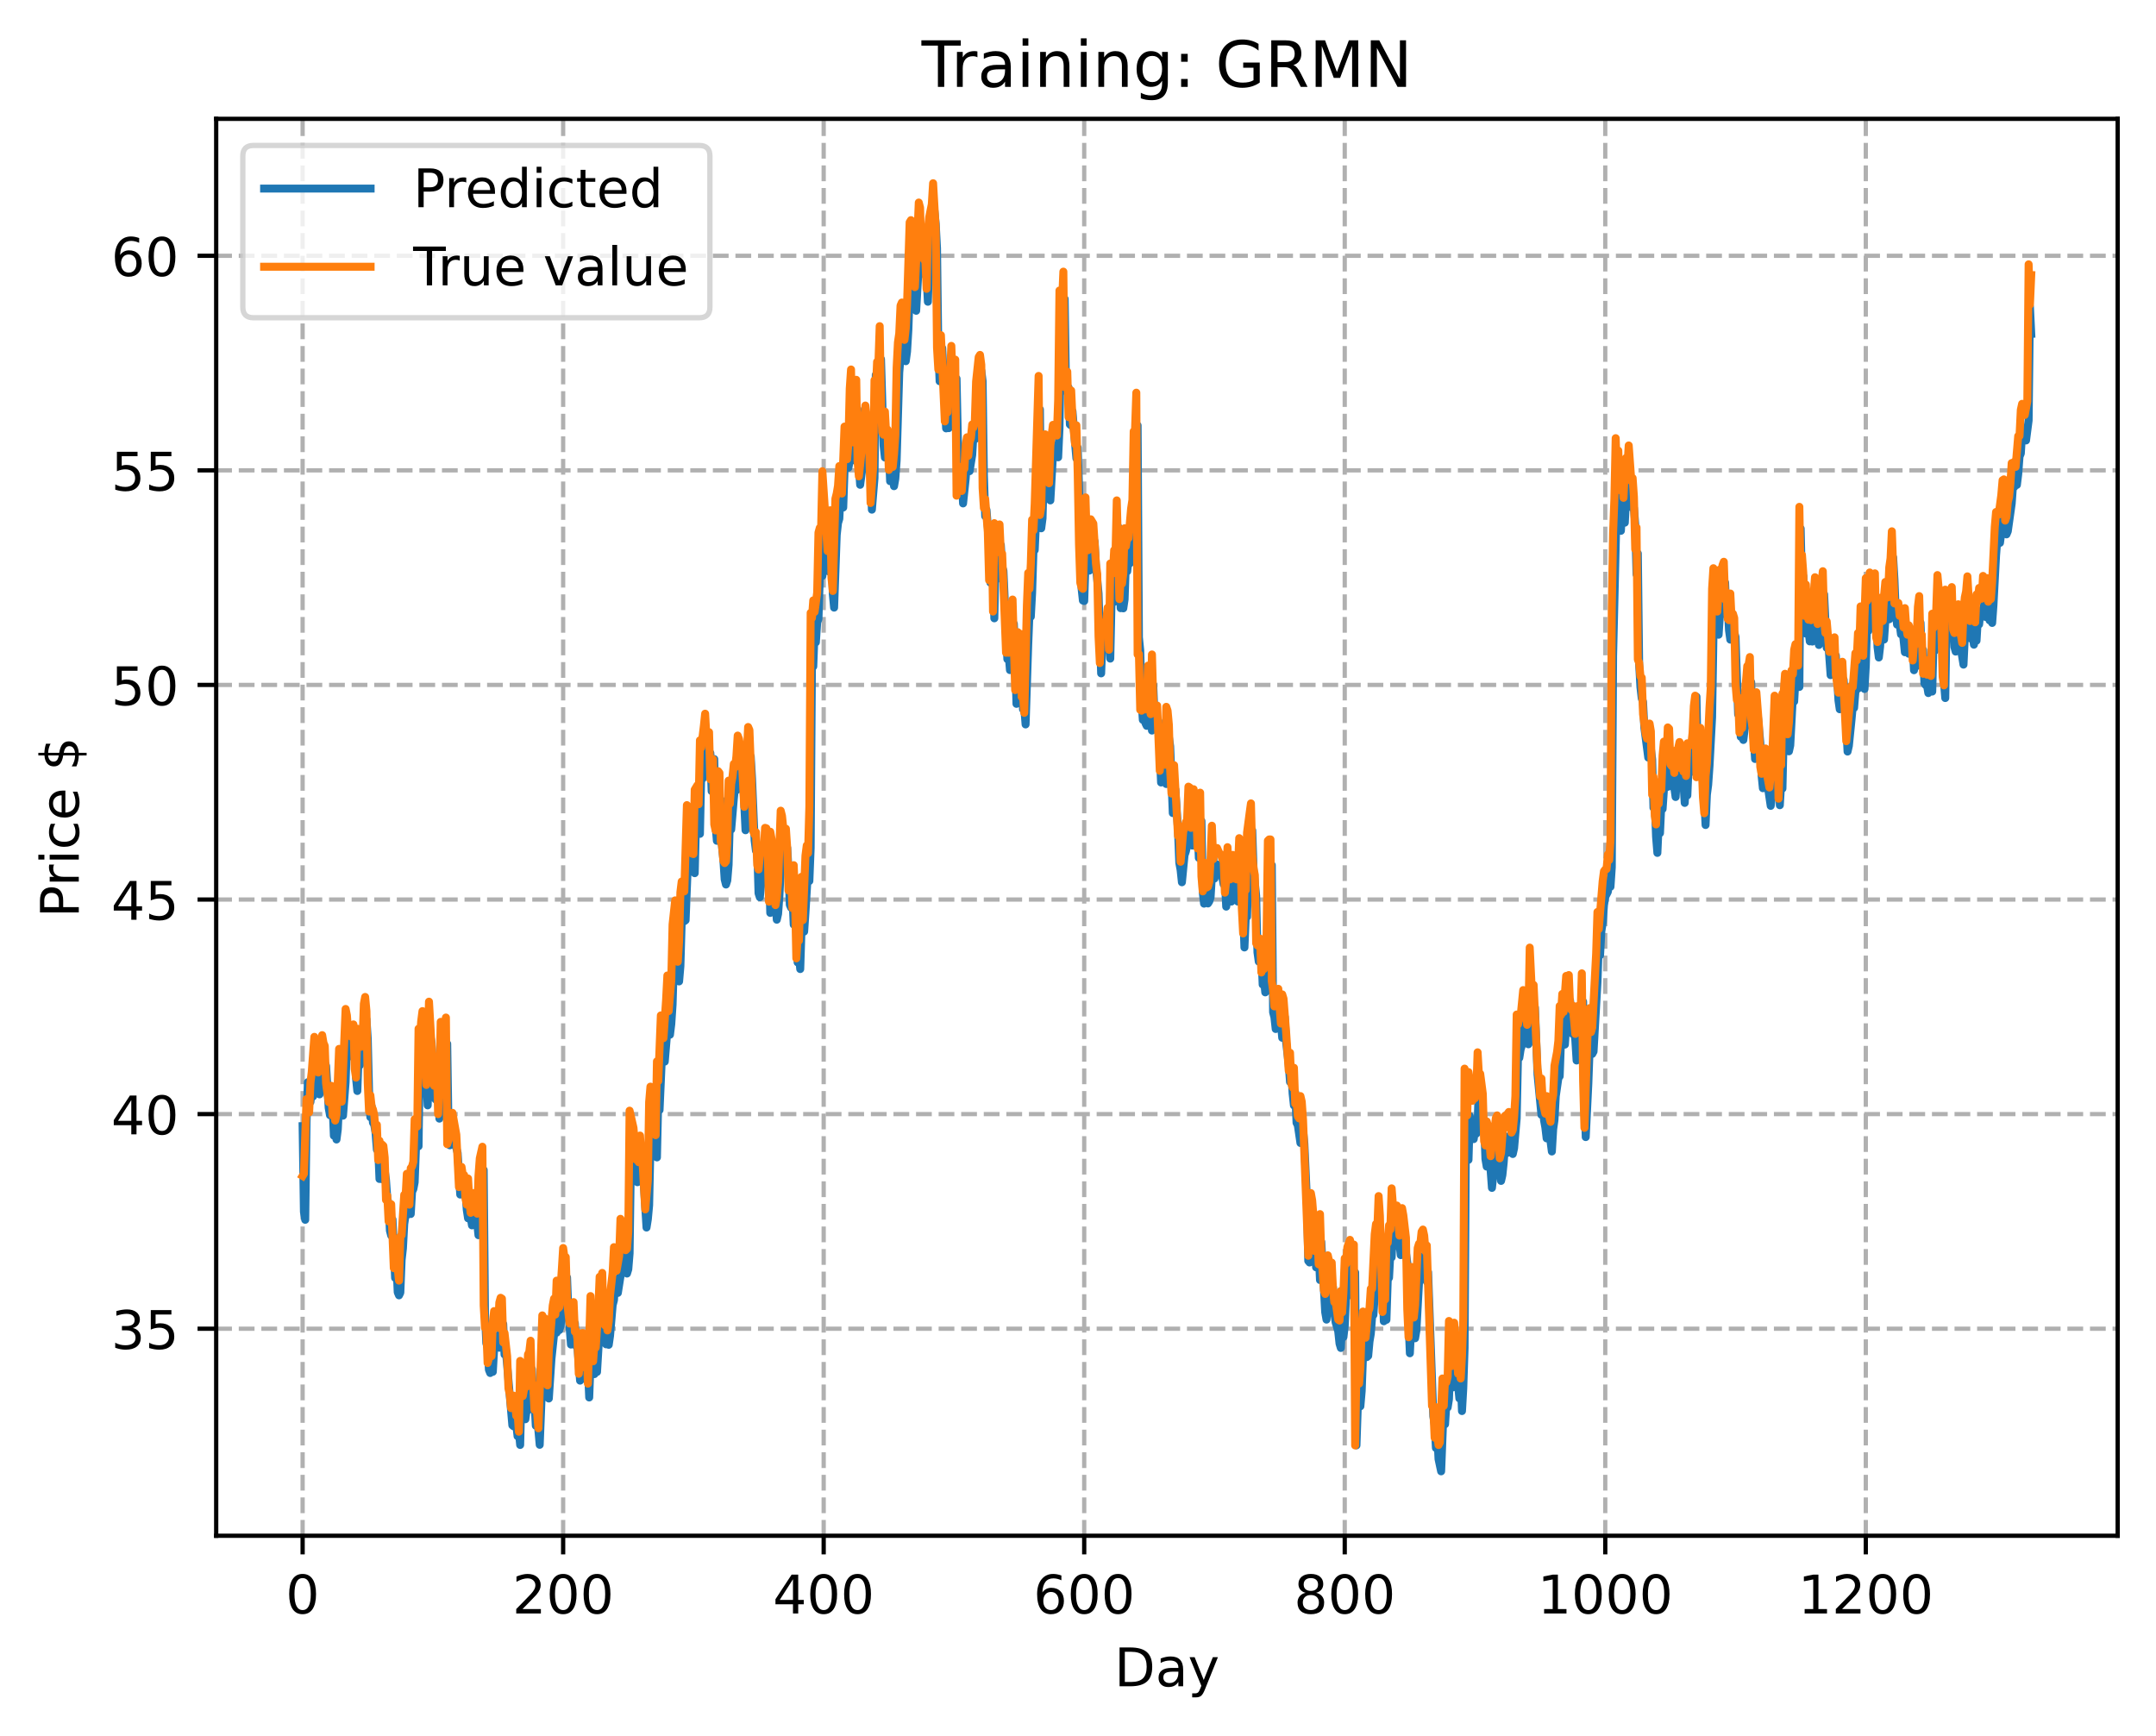 <?xml version="1.0" encoding="utf-8" standalone="no"?>
<!DOCTYPE svg PUBLIC "-//W3C//DTD SVG 1.1//EN"
  "http://www.w3.org/Graphics/SVG/1.1/DTD/svg11.dtd">
<!-- Created with matplotlib (https://matplotlib.org/) -->
<svg height="325.986pt" version="1.1" viewBox="0 0 404.923 325.986" width="404.923pt" xmlns="http://www.w3.org/2000/svg" xmlns:xlink="http://www.w3.org/1999/xlink">
 <defs>
  <style type="text/css">
*{stroke-linecap:butt;stroke-linejoin:round;}
  </style>
 </defs>
 <g id="figure_1">
  <g id="patch_1">
   <path d="M 0 325.986 
L 404.923 325.986 
L 404.923 0 
L 0 0 
z
" style="fill:#ffffff;"/>
  </g>
  <g id="axes_1">
   <g id="patch_2">
    <path d="M 40.603 288.43 
L 397.723 288.43 
L 397.723 22.318 
L 40.603 22.318 
z
" style="fill:#ffffff;"/>
   </g>
   <g id="matplotlib.axis_1">
    <g id="xtick_1">
     <g id="line2d_1">
      <path clip-path="url(#p8f8f8ca28f)" d="M 56.836 288.43 
L 56.836 22.318 
" style="fill:none;stroke:#b0b0b0;stroke-dasharray:2.96,1.28;stroke-dashoffset:0;stroke-width:0.8;"/>
     </g>
     <g id="line2d_2">
      <defs>
       <path d="M 0 0 
L 0 3.5 
" id="m37e1ce4b57" style="stroke:#000000;stroke-width:0.8;"/>
      </defs>
      <g>
       <use style="stroke:#000000;stroke-width:0.8;" x="56.836" xlink:href="#m37e1ce4b57" y="288.43"/>
      </g>
     </g>
     <g id="text_1">
      <!-- 0 -->
      <defs>
       <path d="M 31.781 66.406 
Q 24.172 66.406 20.328 58.906 
Q 16.5 51.422 16.5 36.375 
Q 16.5 21.391 20.328 13.891 
Q 24.172 6.391 31.781 6.391 
Q 39.453 6.391 43.281 13.891 
Q 47.125 21.391 47.125 36.375 
Q 47.125 51.422 43.281 58.906 
Q 39.453 66.406 31.781 66.406 
z
M 31.781 74.219 
Q 44.047 74.219 50.516 64.516 
Q 56.984 54.828 56.984 36.375 
Q 56.984 17.969 50.516 8.266 
Q 44.047 -1.422 31.781 -1.422 
Q 19.531 -1.422 13.062 8.266 
Q 6.594 17.969 6.594 36.375 
Q 6.594 54.828 13.062 64.516 
Q 19.531 74.219 31.781 74.219 
z
" id="DejaVuSans-48"/>
      </defs>
      <g transform="translate(53.655 303.029)scale(0.1 -0.1)">
       <use xlink:href="#DejaVuSans-48"/>
      </g>
     </g>
    </g>
    <g id="xtick_2">
     <g id="line2d_3">
      <path clip-path="url(#p8f8f8ca28f)" d="M 105.766 288.43 
L 105.766 22.318 
" style="fill:none;stroke:#b0b0b0;stroke-dasharray:2.96,1.28;stroke-dashoffset:0;stroke-width:0.8;"/>
     </g>
     <g id="line2d_4">
      <g>
       <use style="stroke:#000000;stroke-width:0.8;" x="105.766" xlink:href="#m37e1ce4b57" y="288.43"/>
      </g>
     </g>
     <g id="text_2">
      <!-- 200 -->
      <defs>
       <path d="M 19.188 8.297 
L 53.609 8.297 
L 53.609 0 
L 7.328 0 
L 7.328 8.297 
Q 12.938 14.109 22.625 23.891 
Q 32.328 33.688 34.812 36.531 
Q 39.547 41.844 41.422 45.531 
Q 43.312 49.219 43.312 52.781 
Q 43.312 58.594 39.234 62.25 
Q 35.156 65.922 28.609 65.922 
Q 23.969 65.922 18.812 64.312 
Q 13.672 62.703 7.812 59.422 
L 7.812 69.391 
Q 13.766 71.781 18.938 73 
Q 24.125 74.219 28.422 74.219 
Q 39.75 74.219 46.484 68.547 
Q 53.219 62.891 53.219 53.422 
Q 53.219 48.922 51.531 44.891 
Q 49.859 40.875 45.406 35.406 
Q 44.188 33.984 37.641 27.219 
Q 31.109 20.453 19.188 8.297 
z
" id="DejaVuSans-50"/>
      </defs>
      <g transform="translate(96.223 303.029)scale(0.1 -0.1)">
       <use xlink:href="#DejaVuSans-50"/>
       <use x="63.623" xlink:href="#DejaVuSans-48"/>
       <use x="127.246" xlink:href="#DejaVuSans-48"/>
      </g>
     </g>
    </g>
    <g id="xtick_3">
     <g id="line2d_5">
      <path clip-path="url(#p8f8f8ca28f)" d="M 154.697 288.43 
L 154.697 22.318 
" style="fill:none;stroke:#b0b0b0;stroke-dasharray:2.96,1.28;stroke-dashoffset:0;stroke-width:0.8;"/>
     </g>
     <g id="line2d_6">
      <g>
       <use style="stroke:#000000;stroke-width:0.8;" x="154.697" xlink:href="#m37e1ce4b57" y="288.43"/>
      </g>
     </g>
     <g id="text_3">
      <!-- 400 -->
      <defs>
       <path d="M 37.797 64.312 
L 12.891 25.391 
L 37.797 25.391 
z
M 35.203 72.906 
L 47.609 72.906 
L 47.609 25.391 
L 58.016 25.391 
L 58.016 17.188 
L 47.609 17.188 
L 47.609 0 
L 37.797 0 
L 37.797 17.188 
L 4.891 17.188 
L 4.891 26.703 
z
" id="DejaVuSans-52"/>
      </defs>
      <g transform="translate(145.153 303.029)scale(0.1 -0.1)">
       <use xlink:href="#DejaVuSans-52"/>
       <use x="63.623" xlink:href="#DejaVuSans-48"/>
       <use x="127.246" xlink:href="#DejaVuSans-48"/>
      </g>
     </g>
    </g>
    <g id="xtick_4">
     <g id="line2d_7">
      <path clip-path="url(#p8f8f8ca28f)" d="M 203.628 288.43 
L 203.628 22.318 
" style="fill:none;stroke:#b0b0b0;stroke-dasharray:2.96,1.28;stroke-dashoffset:0;stroke-width:0.8;"/>
     </g>
     <g id="line2d_8">
      <g>
       <use style="stroke:#000000;stroke-width:0.8;" x="203.628" xlink:href="#m37e1ce4b57" y="288.43"/>
      </g>
     </g>
     <g id="text_4">
      <!-- 600 -->
      <defs>
       <path d="M 33.016 40.375 
Q 26.375 40.375 22.484 35.828 
Q 18.609 31.297 18.609 23.391 
Q 18.609 15.531 22.484 10.953 
Q 26.375 6.391 33.016 6.391 
Q 39.656 6.391 43.531 10.953 
Q 47.406 15.531 47.406 23.391 
Q 47.406 31.297 43.531 35.828 
Q 39.656 40.375 33.016 40.375 
z
M 52.594 71.297 
L 52.594 62.312 
Q 48.875 64.062 45.094 64.984 
Q 41.312 65.922 37.594 65.922 
Q 27.828 65.922 22.672 59.328 
Q 17.531 52.734 16.797 39.406 
Q 19.672 43.656 24.016 45.922 
Q 28.375 48.188 33.594 48.188 
Q 44.578 48.188 50.953 41.516 
Q 57.328 34.859 57.328 23.391 
Q 57.328 12.156 50.688 5.359 
Q 44.047 -1.422 33.016 -1.422 
Q 20.359 -1.422 13.672 8.266 
Q 6.984 17.969 6.984 36.375 
Q 6.984 53.656 15.188 63.938 
Q 23.391 74.219 37.203 74.219 
Q 40.922 74.219 44.703 73.484 
Q 48.484 72.75 52.594 71.297 
z
" id="DejaVuSans-54"/>
      </defs>
      <g transform="translate(194.084 303.029)scale(0.1 -0.1)">
       <use xlink:href="#DejaVuSans-54"/>
       <use x="63.623" xlink:href="#DejaVuSans-48"/>
       <use x="127.246" xlink:href="#DejaVuSans-48"/>
      </g>
     </g>
    </g>
    <g id="xtick_5">
     <g id="line2d_9">
      <path clip-path="url(#p8f8f8ca28f)" d="M 252.558 288.43 
L 252.558 22.318 
" style="fill:none;stroke:#b0b0b0;stroke-dasharray:2.96,1.28;stroke-dashoffset:0;stroke-width:0.8;"/>
     </g>
     <g id="line2d_10">
      <g>
       <use style="stroke:#000000;stroke-width:0.8;" x="252.558" xlink:href="#m37e1ce4b57" y="288.43"/>
      </g>
     </g>
     <g id="text_5">
      <!-- 800 -->
      <defs>
       <path d="M 31.781 34.625 
Q 24.75 34.625 20.719 30.859 
Q 16.703 27.094 16.703 20.516 
Q 16.703 13.922 20.719 10.156 
Q 24.75 6.391 31.781 6.391 
Q 38.812 6.391 42.859 10.172 
Q 46.922 13.969 46.922 20.516 
Q 46.922 27.094 42.891 30.859 
Q 38.875 34.625 31.781 34.625 
z
M 21.922 38.812 
Q 15.578 40.375 12.031 44.719 
Q 8.5 49.078 8.5 55.328 
Q 8.5 64.062 14.719 69.141 
Q 20.953 74.219 31.781 74.219 
Q 42.672 74.219 48.875 69.141 
Q 55.078 64.062 55.078 55.328 
Q 55.078 49.078 51.531 44.719 
Q 48 40.375 41.703 38.812 
Q 48.828 37.156 52.797 32.312 
Q 56.781 27.484 56.781 20.516 
Q 56.781 9.906 50.312 4.234 
Q 43.844 -1.422 31.781 -1.422 
Q 19.734 -1.422 13.25 4.234 
Q 6.781 9.906 6.781 20.516 
Q 6.781 27.484 10.781 32.312 
Q 14.797 37.156 21.922 38.812 
z
M 18.312 54.391 
Q 18.312 48.734 21.844 45.562 
Q 25.391 42.391 31.781 42.391 
Q 38.141 42.391 41.719 45.562 
Q 45.312 48.734 45.312 54.391 
Q 45.312 60.062 41.719 63.234 
Q 38.141 66.406 31.781 66.406 
Q 25.391 66.406 21.844 63.234 
Q 18.312 60.062 18.312 54.391 
z
" id="DejaVuSans-56"/>
      </defs>
      <g transform="translate(243.015 303.029)scale(0.1 -0.1)">
       <use xlink:href="#DejaVuSans-56"/>
       <use x="63.623" xlink:href="#DejaVuSans-48"/>
       <use x="127.246" xlink:href="#DejaVuSans-48"/>
      </g>
     </g>
    </g>
    <g id="xtick_6">
     <g id="line2d_11">
      <path clip-path="url(#p8f8f8ca28f)" d="M 301.489 288.43 
L 301.489 22.318 
" style="fill:none;stroke:#b0b0b0;stroke-dasharray:2.96,1.28;stroke-dashoffset:0;stroke-width:0.8;"/>
     </g>
     <g id="line2d_12">
      <g>
       <use style="stroke:#000000;stroke-width:0.8;" x="301.489" xlink:href="#m37e1ce4b57" y="288.43"/>
      </g>
     </g>
     <g id="text_6">
      <!-- 1000 -->
      <defs>
       <path d="M 12.406 8.297 
L 28.516 8.297 
L 28.516 63.922 
L 10.984 60.406 
L 10.984 69.391 
L 28.422 72.906 
L 38.281 72.906 
L 38.281 8.297 
L 54.391 8.297 
L 54.391 0 
L 12.406 0 
z
" id="DejaVuSans-49"/>
      </defs>
      <g transform="translate(288.764 303.029)scale(0.1 -0.1)">
       <use xlink:href="#DejaVuSans-49"/>
       <use x="63.623" xlink:href="#DejaVuSans-48"/>
       <use x="127.246" xlink:href="#DejaVuSans-48"/>
       <use x="190.869" xlink:href="#DejaVuSans-48"/>
      </g>
     </g>
    </g>
    <g id="xtick_7">
     <g id="line2d_13">
      <path clip-path="url(#p8f8f8ca28f)" d="M 350.419 288.43 
L 350.419 22.318 
" style="fill:none;stroke:#b0b0b0;stroke-dasharray:2.96,1.28;stroke-dashoffset:0;stroke-width:0.8;"/>
     </g>
     <g id="line2d_14">
      <g>
       <use style="stroke:#000000;stroke-width:0.8;" x="350.419" xlink:href="#m37e1ce4b57" y="288.43"/>
      </g>
     </g>
     <g id="text_7">
      <!-- 1200 -->
      <g transform="translate(337.694 303.029)scale(0.1 -0.1)">
       <use xlink:href="#DejaVuSans-49"/>
       <use x="63.623" xlink:href="#DejaVuSans-50"/>
       <use x="127.246" xlink:href="#DejaVuSans-48"/>
       <use x="190.869" xlink:href="#DejaVuSans-48"/>
      </g>
     </g>
    </g>
    <g id="text_8">
     <!-- Day -->
     <defs>
      <path d="M 19.672 64.797 
L 19.672 8.109 
L 31.594 8.109 
Q 46.688 8.109 53.688 14.938 
Q 60.688 21.781 60.688 36.531 
Q 60.688 51.172 53.688 57.984 
Q 46.688 64.797 31.594 64.797 
z
M 9.812 72.906 
L 30.078 72.906 
Q 51.266 72.906 61.172 64.094 
Q 71.094 55.281 71.094 36.531 
Q 71.094 17.672 61.125 8.828 
Q 51.172 0 30.078 0 
L 9.812 0 
z
" id="DejaVuSans-68"/>
      <path d="M 34.281 27.484 
Q 23.391 27.484 19.188 25 
Q 14.984 22.516 14.984 16.5 
Q 14.984 11.719 18.141 8.906 
Q 21.297 6.109 26.703 6.109 
Q 34.188 6.109 38.703 11.406 
Q 43.219 16.703 43.219 25.484 
L 43.219 27.484 
z
M 52.203 31.203 
L 52.203 0 
L 43.219 0 
L 43.219 8.297 
Q 40.141 3.328 35.547 0.953 
Q 30.953 -1.422 24.312 -1.422 
Q 15.922 -1.422 10.953 3.297 
Q 6 8.016 6 15.922 
Q 6 25.141 12.172 29.828 
Q 18.359 34.516 30.609 34.516 
L 43.219 34.516 
L 43.219 35.406 
Q 43.219 41.609 39.141 45 
Q 35.062 48.391 27.688 48.391 
Q 23 48.391 18.547 47.266 
Q 14.109 46.141 10.016 43.891 
L 10.016 52.203 
Q 14.938 54.109 19.578 55.047 
Q 24.219 56 28.609 56 
Q 40.484 56 46.344 49.844 
Q 52.203 43.703 52.203 31.203 
z
" id="DejaVuSans-97"/>
      <path d="M 32.172 -5.078 
Q 28.375 -14.844 24.75 -17.812 
Q 21.141 -20.797 15.094 -20.797 
L 7.906 -20.797 
L 7.906 -13.281 
L 13.188 -13.281 
Q 16.891 -13.281 18.938 -11.516 
Q 21 -9.766 23.484 -3.219 
L 25.094 0.875 
L 2.984 54.688 
L 12.5 54.688 
L 29.594 11.922 
L 46.688 54.688 
L 56.203 54.688 
z
" id="DejaVuSans-121"/>
     </defs>
     <g transform="translate(209.29 316.707)scale(0.1 -0.1)">
      <use xlink:href="#DejaVuSans-68"/>
      <use x="77.002" xlink:href="#DejaVuSans-97"/>
      <use x="138.281" xlink:href="#DejaVuSans-121"/>
     </g>
    </g>
   </g>
   <g id="matplotlib.axis_2">
    <g id="ytick_1">
     <g id="line2d_15">
      <path clip-path="url(#p8f8f8ca28f)" d="M 40.603 249.547 
L 397.723 249.547 
" style="fill:none;stroke:#b0b0b0;stroke-dasharray:2.96,1.28;stroke-dashoffset:0;stroke-width:0.8;"/>
     </g>
     <g id="line2d_16">
      <defs>
       <path d="M 0 0 
L -3.5 0 
" id="m0b57b23548" style="stroke:#000000;stroke-width:0.8;"/>
      </defs>
      <g>
       <use style="stroke:#000000;stroke-width:0.8;" x="40.603" xlink:href="#m0b57b23548" y="249.547"/>
      </g>
     </g>
     <g id="text_9">
      <!-- 35 -->
      <defs>
       <path d="M 40.578 39.312 
Q 47.656 37.797 51.625 33 
Q 55.609 28.219 55.609 21.188 
Q 55.609 10.406 48.188 4.484 
Q 40.766 -1.422 27.094 -1.422 
Q 22.516 -1.422 17.656 -0.516 
Q 12.797 0.391 7.625 2.203 
L 7.625 11.719 
Q 11.719 9.328 16.594 8.109 
Q 21.484 6.891 26.812 6.891 
Q 36.078 6.891 40.938 10.547 
Q 45.797 14.203 45.797 21.188 
Q 45.797 27.641 41.281 31.266 
Q 36.766 34.906 28.719 34.906 
L 20.219 34.906 
L 20.219 43.016 
L 29.109 43.016 
Q 36.375 43.016 40.234 45.922 
Q 44.094 48.828 44.094 54.297 
Q 44.094 59.906 40.109 62.906 
Q 36.141 65.922 28.719 65.922 
Q 24.656 65.922 20.016 65.031 
Q 15.375 64.156 9.812 62.312 
L 9.812 71.094 
Q 15.438 72.656 20.344 73.438 
Q 25.25 74.219 29.594 74.219 
Q 40.828 74.219 47.359 69.109 
Q 53.906 64.016 53.906 55.328 
Q 53.906 49.266 50.438 45.094 
Q 46.969 40.922 40.578 39.312 
z
" id="DejaVuSans-51"/>
       <path d="M 10.797 72.906 
L 49.516 72.906 
L 49.516 64.594 
L 19.828 64.594 
L 19.828 46.734 
Q 21.969 47.469 24.109 47.828 
Q 26.266 48.188 28.422 48.188 
Q 40.625 48.188 47.75 41.5 
Q 54.891 34.812 54.891 23.391 
Q 54.891 11.625 47.562 5.094 
Q 40.234 -1.422 26.906 -1.422 
Q 22.312 -1.422 17.547 -0.641 
Q 12.797 0.141 7.719 1.703 
L 7.719 11.625 
Q 12.109 9.234 16.797 8.062 
Q 21.484 6.891 26.703 6.891 
Q 35.156 6.891 40.078 11.328 
Q 45.016 15.766 45.016 23.391 
Q 45.016 31 40.078 35.438 
Q 35.156 39.891 26.703 39.891 
Q 22.75 39.891 18.812 39.016 
Q 14.891 38.141 10.797 36.281 
z
" id="DejaVuSans-53"/>
      </defs>
      <g transform="translate(20.878 253.346)scale(0.1 -0.1)">
       <use xlink:href="#DejaVuSans-51"/>
       <use x="63.623" xlink:href="#DejaVuSans-53"/>
      </g>
     </g>
    </g>
    <g id="ytick_2">
     <g id="line2d_17">
      <path clip-path="url(#p8f8f8ca28f)" d="M 40.603 209.245 
L 397.723 209.245 
" style="fill:none;stroke:#b0b0b0;stroke-dasharray:2.96,1.28;stroke-dashoffset:0;stroke-width:0.8;"/>
     </g>
     <g id="line2d_18">
      <g>
       <use style="stroke:#000000;stroke-width:0.8;" x="40.603" xlink:href="#m0b57b23548" y="209.245"/>
      </g>
     </g>
     <g id="text_10">
      <!-- 40 -->
      <g transform="translate(20.878 213.044)scale(0.1 -0.1)">
       <use xlink:href="#DejaVuSans-52"/>
       <use x="63.623" xlink:href="#DejaVuSans-48"/>
      </g>
     </g>
    </g>
    <g id="ytick_3">
     <g id="line2d_19">
      <path clip-path="url(#p8f8f8ca28f)" d="M 40.603 168.943 
L 397.723 168.943 
" style="fill:none;stroke:#b0b0b0;stroke-dasharray:2.96,1.28;stroke-dashoffset:0;stroke-width:0.8;"/>
     </g>
     <g id="line2d_20">
      <g>
       <use style="stroke:#000000;stroke-width:0.8;" x="40.603" xlink:href="#m0b57b23548" y="168.943"/>
      </g>
     </g>
     <g id="text_11">
      <!-- 45 -->
      <g transform="translate(20.878 172.742)scale(0.1 -0.1)">
       <use xlink:href="#DejaVuSans-52"/>
       <use x="63.623" xlink:href="#DejaVuSans-53"/>
      </g>
     </g>
    </g>
    <g id="ytick_4">
     <g id="line2d_21">
      <path clip-path="url(#p8f8f8ca28f)" d="M 40.603 128.641 
L 397.723 128.641 
" style="fill:none;stroke:#b0b0b0;stroke-dasharray:2.96,1.28;stroke-dashoffset:0;stroke-width:0.8;"/>
     </g>
     <g id="line2d_22">
      <g>
       <use style="stroke:#000000;stroke-width:0.8;" x="40.603" xlink:href="#m0b57b23548" y="128.641"/>
      </g>
     </g>
     <g id="text_12">
      <!-- 50 -->
      <g transform="translate(20.878 132.44)scale(0.1 -0.1)">
       <use xlink:href="#DejaVuSans-53"/>
       <use x="63.623" xlink:href="#DejaVuSans-48"/>
      </g>
     </g>
    </g>
    <g id="ytick_5">
     <g id="line2d_23">
      <path clip-path="url(#p8f8f8ca28f)" d="M 40.603 88.338 
L 397.723 88.338 
" style="fill:none;stroke:#b0b0b0;stroke-dasharray:2.96,1.28;stroke-dashoffset:0;stroke-width:0.8;"/>
     </g>
     <g id="line2d_24">
      <g>
       <use style="stroke:#000000;stroke-width:0.8;" x="40.603" xlink:href="#m0b57b23548" y="88.338"/>
      </g>
     </g>
     <g id="text_13">
      <!-- 55 -->
      <g transform="translate(20.878 92.138)scale(0.1 -0.1)">
       <use xlink:href="#DejaVuSans-53"/>
       <use x="63.623" xlink:href="#DejaVuSans-53"/>
      </g>
     </g>
    </g>
    <g id="ytick_6">
     <g id="line2d_25">
      <path clip-path="url(#p8f8f8ca28f)" d="M 40.603 48.036 
L 397.723 48.036 
" style="fill:none;stroke:#b0b0b0;stroke-dasharray:2.96,1.28;stroke-dashoffset:0;stroke-width:0.8;"/>
     </g>
     <g id="line2d_26">
      <g>
       <use style="stroke:#000000;stroke-width:0.8;" x="40.603" xlink:href="#m0b57b23548" y="48.036"/>
      </g>
     </g>
     <g id="text_14">
      <!-- 60 -->
      <g transform="translate(20.878 51.835)scale(0.1 -0.1)">
       <use xlink:href="#DejaVuSans-54"/>
       <use x="63.623" xlink:href="#DejaVuSans-48"/>
      </g>
     </g>
    </g>
    <g id="text_15">
     <!-- Price $ -->
     <defs>
      <path d="M 19.672 64.797 
L 19.672 37.406 
L 32.078 37.406 
Q 38.969 37.406 42.719 40.969 
Q 46.484 44.531 46.484 51.125 
Q 46.484 57.672 42.719 61.234 
Q 38.969 64.797 32.078 64.797 
z
M 9.812 72.906 
L 32.078 72.906 
Q 44.344 72.906 50.609 67.359 
Q 56.891 61.812 56.891 51.125 
Q 56.891 40.328 50.609 34.812 
Q 44.344 29.297 32.078 29.297 
L 19.672 29.297 
L 19.672 0 
L 9.812 0 
z
" id="DejaVuSans-80"/>
      <path d="M 41.109 46.297 
Q 39.594 47.172 37.812 47.578 
Q 36.031 48 33.891 48 
Q 26.266 48 22.188 43.047 
Q 18.109 38.094 18.109 28.812 
L 18.109 0 
L 9.078 0 
L 9.078 54.688 
L 18.109 54.688 
L 18.109 46.188 
Q 20.953 51.172 25.484 53.578 
Q 30.031 56 36.531 56 
Q 37.453 56 38.578 55.875 
Q 39.703 55.766 41.062 55.516 
z
" id="DejaVuSans-114"/>
      <path d="M 9.422 54.688 
L 18.406 54.688 
L 18.406 0 
L 9.422 0 
z
M 9.422 75.984 
L 18.406 75.984 
L 18.406 64.594 
L 9.422 64.594 
z
" id="DejaVuSans-105"/>
      <path d="M 48.781 52.594 
L 48.781 44.188 
Q 44.969 46.297 41.141 47.344 
Q 37.312 48.391 33.406 48.391 
Q 24.656 48.391 19.812 42.844 
Q 14.984 37.312 14.984 27.297 
Q 14.984 17.281 19.812 11.734 
Q 24.656 6.203 33.406 6.203 
Q 37.312 6.203 41.141 7.25 
Q 44.969 8.297 48.781 10.406 
L 48.781 2.094 
Q 45.016 0.344 40.984 -0.531 
Q 36.969 -1.422 32.422 -1.422 
Q 20.062 -1.422 12.781 6.344 
Q 5.516 14.109 5.516 27.297 
Q 5.516 40.672 12.859 48.328 
Q 20.219 56 33.016 56 
Q 37.156 56 41.109 55.141 
Q 45.062 54.297 48.781 52.594 
z
" id="DejaVuSans-99"/>
      <path d="M 56.203 29.594 
L 56.203 25.203 
L 14.891 25.203 
Q 15.484 15.922 20.484 11.062 
Q 25.484 6.203 34.422 6.203 
Q 39.594 6.203 44.453 7.469 
Q 49.312 8.734 54.109 11.281 
L 54.109 2.781 
Q 49.266 0.734 44.188 -0.344 
Q 39.109 -1.422 33.891 -1.422 
Q 20.797 -1.422 13.156 6.188 
Q 5.516 13.812 5.516 26.812 
Q 5.516 40.234 12.766 48.109 
Q 20.016 56 32.328 56 
Q 43.359 56 49.781 48.891 
Q 56.203 41.797 56.203 29.594 
z
M 47.219 32.234 
Q 47.125 39.594 43.094 43.984 
Q 39.062 48.391 32.422 48.391 
Q 24.906 48.391 20.391 44.141 
Q 15.875 39.891 15.188 32.172 
z
" id="DejaVuSans-101"/>
      <path id="DejaVuSans-32"/>
      <path d="M 33.797 -14.703 
L 28.906 -14.703 
L 28.859 0 
Q 23.734 0.094 18.609 1.188 
Q 13.484 2.297 8.297 4.5 
L 8.297 13.281 
Q 13.281 10.156 18.375 8.562 
Q 23.484 6.984 28.906 6.938 
L 28.906 29.203 
Q 18.109 30.953 13.203 35.156 
Q 8.297 39.359 8.297 46.688 
Q 8.297 54.641 13.625 59.219 
Q 18.953 63.812 28.906 64.5 
L 28.906 75.984 
L 33.797 75.984 
L 33.797 64.656 
Q 38.328 64.453 42.578 63.688 
Q 46.828 62.938 50.875 61.625 
L 50.875 53.078 
Q 46.828 55.125 42.547 56.25 
Q 38.281 57.375 33.797 57.562 
L 33.797 36.719 
Q 44.875 35.016 50.094 30.609 
Q 55.328 26.219 55.328 18.609 
Q 55.328 10.359 49.781 5.594 
Q 44.234 0.828 33.797 0.094 
z
M 28.906 37.594 
L 28.906 57.625 
Q 23.25 56.984 20.266 54.391 
Q 17.281 51.812 17.281 47.516 
Q 17.281 43.312 20.031 40.969 
Q 22.797 38.625 28.906 37.594 
z
M 33.797 28.219 
L 33.797 7.078 
Q 39.984 7.906 43.141 10.594 
Q 46.297 13.281 46.297 17.672 
Q 46.297 21.969 43.281 24.5 
Q 40.281 27.047 33.797 28.219 
z
" id="DejaVuSans-36"/>
     </defs>
     <g transform="translate(14.798 172.342)rotate(-90)scale(0.1 -0.1)">
      <use xlink:href="#DejaVuSans-80"/>
      <use x="58.553" xlink:href="#DejaVuSans-114"/>
      <use x="99.666" xlink:href="#DejaVuSans-105"/>
      <use x="127.449" xlink:href="#DejaVuSans-99"/>
      <use x="182.43" xlink:href="#DejaVuSans-101"/>
      <use x="243.953" xlink:href="#DejaVuSans-32"/>
      <use x="275.74" xlink:href="#DejaVuSans-36"/>
     </g>
    </g>
   </g>
   <g id="line2d_27">
    <path clip-path="url(#p8f8f8ca28f)" d="M 56.836 211.511 
L 57.081 227.592 
L 57.325 229.095 
L 57.57 210.908 
L 57.814 203.251 
L 58.059 204.49 
L 58.304 206.965 
L 58.548 204.48 
L 58.793 205.928 
L 59.282 199.983 
L 59.772 204.095 
L 60.016 205.536 
L 60.261 203.635 
L 60.506 202.605 
L 60.75 198.178 
L 60.995 199.592 
L 61.24 200.187 
L 61.729 208.063 
L 61.974 209.446 
L 62.218 207.901 
L 62.463 207.65 
L 62.708 213.303 
L 62.952 210.122 
L 63.197 214.012 
L 63.441 212.119 
L 63.931 201.96 
L 64.175 208.639 
L 64.42 209.541 
L 64.909 203.219 
L 65.154 195.984 
L 65.399 195.877 
L 65.643 197.963 
L 65.888 195.983 
L 66.133 198.437 
L 66.377 196.298 
L 66.622 195.612 
L 66.867 202.493 
L 67.111 204.9 
L 67.356 197.918 
L 67.601 200.059 
L 67.845 197.919 
L 68.09 199.354 
L 68.335 198.3 
L 68.579 193.584 
L 68.824 191.438 
L 69.069 195.158 
L 69.313 204.925 
L 69.558 209.82 
L 69.802 207.771 
L 70.047 210.85 
L 70.292 211.267 
L 70.536 212.756 
L 70.781 215.923 
L 71.026 215.535 
L 71.27 221.424 
L 71.515 218.523 
L 71.76 221.475 
L 72.004 220.012 
L 72.249 219.775 
L 72.494 221.662 
L 72.738 225.061 
L 72.983 226.066 
L 73.228 231.122 
L 73.472 232.053 
L 73.717 229.038 
L 74.206 240.001 
L 74.451 237.211 
L 74.696 242.705 
L 74.94 243.282 
L 75.185 242.78 
L 75.429 236.629 
L 75.674 234.454 
L 75.919 229.894 
L 76.163 228.234 
L 76.408 228.235 
L 76.653 223.211 
L 77.142 228.007 
L 77.387 223.842 
L 77.631 223.325 
L 77.876 222.05 
L 78.121 215.565 
L 78.365 214.788 
L 78.61 215.285 
L 78.855 197.371 
L 79.099 200.576 
L 79.344 196.388 
L 79.589 194.6 
L 79.833 202.56 
L 80.078 203.014 
L 80.323 207.602 
L 80.812 194.54 
L 81.056 195.833 
L 81.546 204.446 
L 81.79 206.458 
L 82.035 206.669 
L 82.28 202.017 
L 82.524 210.093 
L 82.769 206.909 
L 83.014 197.636 
L 83.258 196.991 
L 83.503 195.175 
L 83.748 196.372 
L 83.992 196.039 
L 84.237 212.185 
L 84.482 215.103 
L 84.726 214.914 
L 84.971 212.96 
L 85.216 212.613 
L 85.46 214.729 
L 85.95 216.544 
L 86.439 224.355 
L 86.928 221.537 
L 87.173 223.708 
L 87.417 223.484 
L 87.662 227.196 
L 87.907 228.811 
L 88.151 225.303 
L 88.396 228.551 
L 88.641 230.137 
L 88.885 229.691 
L 89.13 228.838 
L 89.375 228.928 
L 89.619 229.729 
L 89.864 231.989 
L 90.109 226.172 
L 90.598 220.288 
L 90.843 219.743 
L 91.087 246.757 
L 91.332 252.258 
L 91.577 253.072 
L 91.821 257.258 
L 92.066 257.868 
L 92.311 255.469 
L 92.555 257.651 
L 92.8 253.346 
L 93.044 251.63 
L 93.289 251.845 
L 93.534 250.864 
L 93.778 253.122 
L 94.023 249.28 
L 94.268 248.591 
L 94.512 248.684 
L 94.757 254.397 
L 95.002 253.547 
L 96.225 267.684 
L 96.47 267.885 
L 96.714 266.439 
L 96.959 267.465 
L 97.204 269.74 
L 97.448 268.84 
L 97.693 271.38 
L 97.938 261.016 
L 98.182 265.183 
L 98.427 266.085 
L 98.672 266.551 
L 98.916 264.766 
L 99.161 264.877 
L 99.405 259.415 
L 99.65 258.539 
L 99.895 257.139 
L 100.139 262.518 
L 100.384 263.258 
L 100.629 267.769 
L 100.873 265.879 
L 101.363 271.351 
L 102.097 252.714 
L 102.341 255.625 
L 102.586 252.576 
L 102.831 254.87 
L 103.075 262.655 
L 103.565 255.251 
L 104.299 248.326 
L 104.543 250.292 
L 104.788 245.815 
L 105.032 249.813 
L 105.277 249.039 
L 105.766 244.332 
L 106.011 240.493 
L 106.256 241.456 
L 106.5 239.939 
L 106.745 246.306 
L 107.234 252.527 
L 107.479 249.35 
L 107.724 252.075 
L 107.968 248.528 
L 108.213 252.816 
L 108.458 253.133 
L 108.947 259.301 
L 109.192 258.176 
L 109.436 254.315 
L 109.681 253.467 
L 109.926 257.236 
L 110.17 259.159 
L 110.415 256.937 
L 110.66 262.464 
L 111.149 249.313 
L 111.638 258.073 
L 111.883 255.649 
L 112.127 257.678 
L 112.861 245.374 
L 113.106 244.786 
L 113.351 243.458 
L 113.595 249.927 
L 113.84 252.482 
L 114.085 250.77 
L 114.329 252.572 
L 114.574 250.863 
L 115.063 245.117 
L 115.308 244.186 
L 115.553 240.217 
L 115.797 242.306 
L 116.042 242.825 
L 116.531 239.716 
L 116.776 234.462 
L 117.02 234.94 
L 117.265 237.135 
L 117.51 235.977 
L 117.754 239.188 
L 117.999 238.388 
L 118.244 235.39 
L 118.488 217.385 
L 118.733 216.957 
L 118.978 216.892 
L 119.222 217.106 
L 119.712 222.031 
L 119.956 220.087 
L 120.201 221.757 
L 120.446 218.378 
L 120.69 221.362 
L 120.935 222.673 
L 121.424 230.547 
L 121.669 229.016 
L 121.914 226.362 
L 122.158 214.975 
L 122.403 210.519 
L 122.648 210.513 
L 122.892 211.021 
L 123.137 215.319 
L 123.381 217.376 
L 123.626 206.421 
L 123.871 208.484 
L 124.36 197.347 
L 124.605 197.771 
L 124.849 199.385 
L 125.339 193.502 
L 125.583 189.232 
L 125.828 194.332 
L 126.073 192.331 
L 126.317 188.674 
L 126.562 180.543 
L 127.051 174.88 
L 127.296 182.174 
L 127.541 184.321 
L 127.785 181.479 
L 128.03 173.031 
L 128.275 171.034 
L 128.519 173.01 
L 128.764 172.825 
L 129.253 160.387 
L 129.498 160.1 
L 129.742 156.979 
L 130.476 163.992 
L 130.721 154.25 
L 130.966 153.729 
L 131.21 153.752 
L 131.455 156.607 
L 131.7 145.096 
L 131.944 146.265 
L 132.678 138.271 
L 132.923 143.497 
L 133.168 141.853 
L 133.412 141.442 
L 133.657 148.593 
L 133.902 146.66 
L 134.146 142.564 
L 134.391 154.884 
L 134.636 157.91 
L 134.88 150.9 
L 135.125 150.126 
L 135.369 150.211 
L 135.614 159.071 
L 135.859 161.465 
L 136.103 165.16 
L 136.348 166.125 
L 136.593 165.366 
L 136.837 162.435 
L 137.082 153.514 
L 137.327 155.796 
L 137.816 150.051 
L 138.061 147.578 
L 138.305 148.42 
L 138.795 144.542 
L 139.039 144.064 
L 139.284 144.565 
L 139.529 145.687 
L 140.018 155.929 
L 140.263 151.404 
L 140.507 143.679 
L 140.752 141.887 
L 140.996 142.074 
L 141.241 146.207 
L 141.73 157.822 
L 141.975 159.773 
L 142.22 159.446 
L 142.464 167.755 
L 142.709 168.518 
L 143.198 163.538 
L 143.443 162.537 
L 143.688 163.621 
L 143.932 159.694 
L 144.177 160.372 
L 144.422 162.736 
L 144.666 171.454 
L 144.911 161.735 
L 145.156 161.599 
L 145.89 172.732 
L 146.134 171.624 
L 146.379 168.268 
L 146.868 158.186 
L 147.113 158.773 
L 147.357 159.971 
L 147.602 160.26 
L 147.847 159.235 
L 148.091 163.367 
L 148.336 169.95 
L 148.581 170.484 
L 148.825 168.258 
L 149.07 173.644 
L 149.315 167.438 
L 149.559 172.704 
L 149.804 180.753 
L 150.049 179.319 
L 150.293 182 
L 150.538 174.228 
L 150.783 170.066 
L 151.027 174.965 
L 151.272 171.391 
L 151.761 163.295 
L 152.006 165.471 
L 152.251 159.228 
L 152.495 123.972 
L 152.74 125.175 
L 152.984 118.633 
L 153.229 120.633 
L 153.474 116.913 
L 153.718 116.249 
L 153.963 108.382 
L 154.208 106.217 
L 154.452 108.169 
L 154.697 96.62 
L 155.186 101.683 
L 155.431 103.052 
L 155.676 107.344 
L 156.165 101.833 
L 156.41 111.526 
L 156.654 114.117 
L 157.144 100.465 
L 157.388 98.235 
L 157.633 97.437 
L 157.878 92.281 
L 158.122 92.82 
L 158.367 95.319 
L 158.856 81.255 
L 159.101 86.076 
L 159.345 87.841 
L 159.59 86.534 
L 159.835 78.933 
L 160.079 75.069 
L 160.324 83.969 
L 160.569 86.486 
L 160.813 79.836 
L 161.058 76.881 
L 161.303 87.525 
L 161.547 91.051 
L 162.037 87.335 
L 162.281 85.389 
L 162.771 79.787 
L 163.26 82.64 
L 163.505 86.678 
L 163.749 95.72 
L 164.239 89.785 
L 164.483 70.417 
L 164.728 75.312 
L 164.972 70.535 
L 165.217 73.732 
L 165.462 67.463 
L 165.951 83.698 
L 166.196 85.925 
L 166.44 80.688 
L 166.685 84.432 
L 166.93 84.147 
L 167.174 90.375 
L 167.419 89.731 
L 167.664 88.393 
L 167.908 91.31 
L 168.153 89.898 
L 168.398 86.503 
L 168.887 69.983 
L 169.132 67.049 
L 169.376 61.934 
L 169.621 61.036 
L 169.866 62.788 
L 170.11 67.836 
L 170.355 66.02 
L 170.6 61.979 
L 171.089 47.896 
L 171.333 46.804 
L 171.578 47.384 
L 171.823 51.854 
L 172.067 58.368 
L 172.801 45.268 
L 173.046 46.795 
L 173.291 51.334 
L 173.535 49.954 
L 173.78 51.654 
L 174.025 52.032 
L 174.269 56.67 
L 174.514 49.413 
L 175.493 39.574 
L 175.737 42.04 
L 175.982 46.638 
L 176.227 65.571 
L 176.471 71.598 
L 176.716 70.265 
L 176.96 65.391 
L 177.694 80.455 
L 177.939 77.721 
L 178.184 80.409 
L 178.428 75.802 
L 178.673 74.409 
L 178.918 69.457 
L 179.162 73.769 
L 179.407 71.239 
L 179.652 71.114 
L 179.896 82.522 
L 180.141 85.228 
L 180.386 91.306 
L 180.63 90.217 
L 180.875 94.548 
L 181.364 89.928 
L 181.609 86.509 
L 181.854 84.913 
L 182.098 88.49 
L 182.588 85.454 
L 182.832 81.462 
L 183.077 82.494 
L 183.321 82.352 
L 183.566 75.332 
L 184.055 70.752 
L 184.3 69.61 
L 184.545 71.586 
L 184.789 89.345 
L 185.034 96.953 
L 185.279 95.784 
L 185.768 102.058 
L 186.013 109.436 
L 186.257 105.645 
L 186.502 104.02 
L 186.747 116.126 
L 186.991 104.267 
L 187.236 108.766 
L 187.481 105.379 
L 187.97 102.366 
L 188.215 106.446 
L 188.459 107.199 
L 189.193 123.797 
L 189.438 122.835 
L 189.682 125.849 
L 189.927 118.797 
L 190.172 119.17 
L 190.416 117.163 
L 190.661 123.031 
L 190.906 132.191 
L 191.15 130.227 
L 191.395 124.491 
L 191.64 130.763 
L 191.884 123.723 
L 192.129 133.216 
L 192.374 132.965 
L 192.618 136.058 
L 193.108 121.158 
L 193.352 114.987 
L 193.597 115.832 
L 193.842 111.347 
L 194.086 103.624 
L 194.331 103.309 
L 194.82 92.799 
L 195.065 82.391 
L 195.309 76.897 
L 195.554 99.219 
L 195.799 97.351 
L 196.043 88.396 
L 196.533 85.653 
L 196.777 86.581 
L 197.267 93.984 
L 197.756 85.514 
L 198.001 83.671 
L 198.245 84.716 
L 198.49 83.592 
L 198.735 85.887 
L 198.979 80.501 
L 199.224 64.212 
L 199.469 64.41 
L 199.958 56.145 
L 200.203 72.638 
L 200.447 73.667 
L 200.692 72.798 
L 200.936 79.721 
L 201.181 79.906 
L 201.426 77.242 
L 201.915 83.319 
L 202.16 86.091 
L 202.404 84.086 
L 202.649 91.296 
L 203.138 110.518 
L 203.383 112.791 
L 203.628 112.876 
L 204.117 98.204 
L 204.362 104.614 
L 204.606 107.164 
L 204.851 105.833 
L 205.096 101.567 
L 205.34 101.027 
L 205.585 101.746 
L 205.83 106.387 
L 206.319 111.46 
L 206.808 126.468 
L 207.053 119.967 
L 207.297 119.824 
L 207.787 121.569 
L 208.031 119.209 
L 208.276 118.612 
L 208.521 123.695 
L 208.765 112.419 
L 209.01 113.021 
L 209.255 113.04 
L 209.499 108.87 
L 209.744 109.774 
L 209.989 98.911 
L 210.233 108.97 
L 210.478 114.223 
L 210.723 112.789 
L 210.967 114.253 
L 211.212 112.575 
L 211.457 105.381 
L 211.701 107.316 
L 211.946 105.243 
L 212.191 105.815 
L 212.924 98.268 
L 213.169 87.082 
L 213.414 84.832 
L 213.658 79.905 
L 213.903 119.712 
L 214.148 122.141 
L 214.392 131.456 
L 214.637 135.201 
L 214.882 134.624 
L 215.126 135.816 
L 215.371 136.324 
L 215.616 134.432 
L 215.86 128.99 
L 216.35 137.209 
L 216.594 128.648 
L 216.839 134.609 
L 217.084 136.951 
L 217.328 136.541 
L 217.573 135.442 
L 218.062 146.961 
L 218.307 144.35 
L 218.551 146.194 
L 218.796 144.161 
L 219.041 147.248 
L 219.285 138.676 
L 219.53 138.419 
L 219.775 140.17 
L 220.264 152.707 
L 220.509 151.855 
L 220.753 148.28 
L 221.243 155.953 
L 221.487 162.063 
L 221.732 163.384 
L 221.977 165.7 
L 222.466 160.637 
L 222.711 159.914 
L 223.2 157.814 
L 223.445 152.733 
L 223.689 153.425 
L 223.934 158.806 
L 224.179 152.987 
L 224.423 151.912 
L 224.668 156.673 
L 224.912 155.064 
L 225.157 161.126 
L 225.402 159.967 
L 225.646 154.194 
L 225.891 167.542 
L 226.136 169.716 
L 226.38 166.093 
L 226.625 167.259 
L 226.87 169.68 
L 227.114 169.298 
L 227.359 168.53 
L 227.848 160.603 
L 228.093 165.002 
L 228.582 162.593 
L 228.827 162.392 
L 229.072 164.045 
L 229.561 164.637 
L 229.806 166.079 
L 230.05 165.214 
L 230.295 170.275 
L 230.539 168.727 
L 230.784 164.18 
L 231.029 168.043 
L 231.273 169.323 
L 231.518 168.291 
L 231.763 164.575 
L 232.007 168.258 
L 232.252 168.018 
L 232.497 169.331 
L 232.741 167.305 
L 232.986 162.198 
L 233.231 164.055 
L 233.72 177.943 
L 233.965 172.266 
L 234.209 172.204 
L 234.454 163.777 
L 234.699 159.693 
L 235.188 155.965 
L 235.433 163.363 
L 235.922 168.265 
L 236.167 178.859 
L 236.411 180.601 
L 236.9 178.975 
L 237.145 184.917 
L 237.39 183.885 
L 237.634 186.377 
L 237.879 183.717 
L 238.124 179.517 
L 238.368 164.579 
L 238.613 162.659 
L 238.858 162.483 
L 239.102 190.106 
L 239.347 191.039 
L 239.592 193.258 
L 240.081 190.119 
L 240.326 189.363 
L 240.815 194.908 
L 241.06 190.682 
L 241.304 191.002 
L 241.549 195.717 
L 242.038 199.939 
L 242.283 203.208 
L 242.527 201.112 
L 242.772 205.381 
L 243.017 207.619 
L 243.261 205.174 
L 243.506 210.87 
L 243.751 211.354 
L 244.24 214.672 
L 244.485 211.584 
L 244.729 212.214 
L 244.974 214.76 
L 245.463 225.449 
L 245.708 236.814 
L 245.953 237.112 
L 246.442 228.077 
L 246.931 232.378 
L 247.176 238.018 
L 247.421 235.586 
L 247.665 234.984 
L 247.91 240.406 
L 248.155 233.257 
L 248.888 246.437 
L 249.133 247.84 
L 249.622 241.18 
L 249.867 241.303 
L 250.112 244.118 
L 250.356 241.782 
L 250.601 246.614 
L 250.846 248.342 
L 251.335 250.032 
L 251.58 252.352 
L 251.824 253.164 
L 252.069 248.411 
L 252.314 251.126 
L 252.558 248.981 
L 252.803 243.415 
L 253.048 243.481 
L 253.292 240.231 
L 253.782 238.107 
L 254.271 239.903 
L 254.515 238.984 
L 254.76 271.45 
L 255.005 264.193 
L 255.249 262.642 
L 255.494 264.121 
L 255.739 261.269 
L 255.983 254.738 
L 256.228 251.27 
L 256.473 251.909 
L 256.717 254.878 
L 256.962 254.649 
L 257.207 251.954 
L 257.451 250.506 
L 257.696 247.321 
L 257.941 246.971 
L 258.675 236.03 
L 258.919 236.741 
L 259.164 231.147 
L 259.409 232.946 
L 259.898 248.15 
L 260.143 246.578 
L 260.387 247.878 
L 260.632 240.372 
L 260.876 239.97 
L 261.121 235.37 
L 261.366 236.151 
L 261.61 230.823 
L 262.1 234.001 
L 262.344 231.748 
L 262.589 231.256 
L 263.078 235.727 
L 263.323 232.707 
L 263.568 231.921 
L 264.057 235.313 
L 264.302 237.15 
L 264.546 248.504 
L 264.791 254.162 
L 265.28 244.135 
L 265.77 251.346 
L 266.014 249.879 
L 266.503 240.945 
L 266.748 239.172 
L 266.993 239.429 
L 267.237 236.647 
L 267.482 235.811 
L 267.727 237.347 
L 267.971 240.69 
L 268.216 238.926 
L 269.195 265.976 
L 269.439 267.521 
L 269.684 271.951 
L 269.929 268.944 
L 270.173 274.022 
L 270.663 276.334 
L 271.152 263.894 
L 271.397 267.491 
L 271.641 263.731 
L 271.886 264.34 
L 272.131 262.781 
L 272.375 255.601 
L 272.62 255.696 
L 272.864 260.567 
L 273.109 259.887 
L 273.354 255.05 
L 274.088 262.643 
L 274.332 258.889 
L 274.577 265.014 
L 274.822 260.683 
L 275.066 253.141 
L 275.311 213.214 
L 275.556 216.362 
L 275.8 217.836 
L 276.045 209.616 
L 276.29 211.893 
L 276.779 213.94 
L 277.024 212.198 
L 277.268 212.919 
L 277.513 210.892 
L 277.758 203.945 
L 278.002 207.121 
L 278.247 207.85 
L 278.736 210.866 
L 278.981 217.663 
L 279.225 219.103 
L 279.47 215.777 
L 279.715 216.506 
L 280.204 223.103 
L 280.693 218.54 
L 281.427 214.293 
L 281.917 221.79 
L 282.161 220.716 
L 282.406 218.416 
L 282.651 215.024 
L 282.895 213.482 
L 283.14 216.515 
L 283.629 213.227 
L 283.874 214.077 
L 284.118 216.737 
L 284.363 215.646 
L 284.852 210.036 
L 285.097 198.234 
L 285.342 198.69 
L 285.586 197.108 
L 285.831 196.346 
L 286.32 191.334 
L 286.565 194.73 
L 286.81 191.811 
L 287.054 196.131 
L 287.299 195.047 
L 287.544 184.118 
L 288.033 191.712 
L 288.278 189.217 
L 288.767 201.803 
L 289.501 209.385 
L 289.746 206.936 
L 289.99 210.397 
L 290.235 211.75 
L 290.479 213.798 
L 290.724 210.909 
L 290.969 213.705 
L 291.213 214.383 
L 291.458 216.264 
L 291.703 212.091 
L 291.947 210.366 
L 292.192 205.881 
L 292.681 202.472 
L 292.926 202.138 
L 293.171 195.355 
L 293.415 196.393 
L 293.66 193.155 
L 293.905 196.187 
L 294.394 188.9 
L 294.639 187.627 
L 294.883 187.924 
L 295.128 192.61 
L 295.373 194.192 
L 295.617 193.501 
L 295.862 195.32 
L 296.106 199.176 
L 296.351 196.806 
L 296.596 192.648 
L 296.84 193.299 
L 297.085 194.759 
L 297.33 188.123 
L 297.574 205.292 
L 297.819 213.559 
L 298.308 203.505 
L 298.553 196.731 
L 298.798 194.607 
L 299.042 197.94 
L 299.287 197.485 
L 300.021 184.512 
L 300.266 177.499 
L 300.51 179.418 
L 300.755 174.89 
L 301 173.338 
L 301.244 170.008 
L 301.489 168.42 
L 301.978 167.48 
L 302.223 165.171 
L 302.467 166.544 
L 302.712 162.895 
L 302.957 123.195 
L 303.446 102.519 
L 303.691 92.752 
L 303.935 96.829 
L 304.18 91.81 
L 304.425 99.696 
L 304.669 95.074 
L 304.914 95.615 
L 305.159 98.166 
L 305.403 93.358 
L 305.648 91.522 
L 305.893 92.96 
L 306.137 89.03 
L 306.627 95.432 
L 306.871 95.414 
L 307.116 98.462 
L 307.361 107.873 
L 307.605 103.953 
L 307.85 124.702 
L 308.094 129.041 
L 308.339 131.171 
L 308.584 131.83 
L 308.828 136.662 
L 309.562 142.284 
L 309.807 140.974 
L 310.052 140.585 
L 310.296 142.634 
L 310.541 151.705 
L 310.786 150.454 
L 311.03 157.148 
L 311.275 160.185 
L 311.52 154.743 
L 311.764 156.476 
L 312.009 151.178 
L 312.254 151.947 
L 312.743 144.759 
L 313.232 147.77 
L 313.477 142.584 
L 313.722 142.993 
L 313.966 147.486 
L 314.211 147.828 
L 314.455 147.923 
L 314.7 149.686 
L 314.945 145.821 
L 315.189 147.332 
L 315.434 144.248 
L 315.679 142.799 
L 315.923 147.491 
L 316.168 147.032 
L 316.413 150.797 
L 316.657 146.321 
L 316.902 149.389 
L 317.147 143.658 
L 317.391 144.744 
L 317.636 143.811 
L 317.881 144.933 
L 318.37 137.941 
L 318.615 130.844 
L 318.859 143.155 
L 319.104 145.677 
L 319.349 144.304 
L 319.593 140.383 
L 320.327 154.948 
L 320.572 149.265 
L 320.816 147.397 
L 321.061 143.931 
L 321.55 134.693 
L 321.795 119.876 
L 322.04 114.808 
L 322.284 114.943 
L 322.529 116.604 
L 322.774 119.21 
L 323.263 111.766 
L 323.508 113.519 
L 323.752 110.801 
L 323.997 109.429 
L 324.242 115.485 
L 324.486 113.717 
L 324.731 118.401 
L 324.976 120.134 
L 325.22 115.945 
L 325.465 119.28 
L 325.71 118.754 
L 325.954 119.635 
L 326.443 134.181 
L 326.688 133.554 
L 326.933 138.386 
L 327.177 135.304 
L 327.422 138.973 
L 328.156 132.84 
L 328.401 129.9 
L 328.645 129.769 
L 328.89 128.129 
L 329.135 136.208 
L 329.379 138.782 
L 329.624 142.544 
L 330.113 134.171 
L 330.603 139.481 
L 330.847 145.573 
L 331.092 148.035 
L 331.581 146.105 
L 331.826 144.16 
L 332.07 148.071 
L 332.56 151.351 
L 333.049 147.734 
L 333.538 136.196 
L 333.783 139.459 
L 334.028 140.929 
L 334.272 151.228 
L 334.517 147.091 
L 334.762 148.105 
L 335.006 137.594 
L 335.496 133.203 
L 335.985 141.108 
L 336.23 139.994 
L 336.719 130.747 
L 336.964 131.75 
L 337.208 127.523 
L 337.453 126.63 
L 337.942 129.019 
L 338.187 99.279 
L 338.431 110.122 
L 338.676 108.186 
L 339.165 118.989 
L 339.41 114.363 
L 339.655 118.352 
L 339.899 120.459 
L 340.144 118.269 
L 340.389 120.494 
L 340.633 117.511 
L 340.878 116.58 
L 341.123 114.042 
L 341.612 121.133 
L 342.346 113.897 
L 342.591 111.616 
L 343.08 121.668 
L 343.325 120.101 
L 343.814 126.8 
L 344.058 124.892 
L 344.303 125.669 
L 344.548 123.687 
L 344.792 123.126 
L 345.282 131.521 
L 345.526 133.207 
L 346.26 127.671 
L 346.75 136.111 
L 346.994 141.151 
L 347.239 140.076 
L 347.728 135.239 
L 347.973 132.538 
L 348.218 132.954 
L 348.707 126.939 
L 348.952 129.338 
L 349.196 124.492 
L 349.441 126.272 
L 349.686 119.524 
L 349.93 122.374 
L 350.175 129.397 
L 350.419 125.059 
L 350.664 117.022 
L 350.909 118.496 
L 351.153 117.008 
L 351.398 113.172 
L 351.643 115.304 
L 351.887 116.137 
L 352.377 112.066 
L 352.621 121.515 
L 352.866 123.487 
L 353.111 121.401 
L 353.355 116.635 
L 353.845 120.122 
L 354.334 112.937 
L 354.579 115.329 
L 354.823 116.307 
L 355.068 111.63 
L 355.313 109.481 
L 355.557 104.705 
L 355.802 108.867 
L 356.046 115.021 
L 356.291 117.309 
L 356.536 117.057 
L 356.78 117.249 
L 357.025 119.126 
L 357.27 117.779 
L 357.759 122.499 
L 358.004 118.823 
L 358.248 121.842 
L 358.493 122.784 
L 358.738 121.036 
L 358.982 122.079 
L 359.227 120.926 
L 359.472 125.876 
L 359.716 123.674 
L 359.961 125.105 
L 360.206 124.509 
L 360.45 119.079 
L 360.695 116.965 
L 360.94 123.439 
L 361.184 122.068 
L 361.429 128.348 
L 361.674 128.682 
L 361.918 128.69 
L 362.163 130.166 
L 362.407 129.178 
L 362.652 126.612 
L 362.897 129.882 
L 363.141 119.949 
L 363.386 122.221 
L 363.631 119.809 
L 363.875 119.075 
L 364.12 113.76 
L 364.365 115.157 
L 364.854 121.577 
L 365.099 128.094 
L 365.343 131.101 
L 365.588 115.703 
L 365.833 117.862 
L 366.077 116.882 
L 366.322 117.678 
L 366.567 119.173 
L 366.811 115.748 
L 367.056 121.499 
L 367.301 122.376 
L 367.545 117.637 
L 367.79 120.815 
L 368.034 117.425 
L 368.279 121.858 
L 368.768 124.826 
L 369.013 119.615 
L 369.747 112.695 
L 370.236 119.979 
L 370.481 119.052 
L 370.726 121.078 
L 370.97 117.144 
L 371.215 120.333 
L 371.46 116.148 
L 371.704 117.26 
L 371.949 114.66 
L 372.194 115.402 
L 372.438 115.727 
L 372.683 113.179 
L 372.928 115.879 
L 373.172 113.678 
L 373.417 112.959 
L 373.662 116.505 
L 373.906 115.349 
L 374.151 116.996 
L 374.395 113.638 
L 374.885 104.289 
L 375.129 101.143 
L 375.374 100.796 
L 375.619 101.956 
L 376.597 94.36 
L 376.842 100.359 
L 377.087 99.779 
L 377.821 94.573 
L 378.065 91.177 
L 378.31 91.452 
L 378.555 89.18 
L 378.799 91.068 
L 379.044 89.051 
L 379.289 85.75 
L 379.533 85.169 
L 379.778 81.264 
L 380.022 80.364 
L 380.267 80.761 
L 380.512 82.722 
L 381.001 78.947 
L 381.246 57.615 
L 381.49 62.7 
L 381.49 62.7 
" style="fill:none;stroke:#1f77b4;stroke-linecap:square;stroke-width:1.5;"/>
   </g>
   <g id="line2d_28">
    <path clip-path="url(#p8f8f8ca28f)" d="M 56.836 220.852 
L 57.081 220.449 
L 57.57 206.424 
L 57.814 207.149 
L 58.059 208.922 
L 58.304 203.361 
L 58.548 201.346 
L 59.038 194.736 
L 59.527 200.54 
L 59.772 201.426 
L 60.016 199.975 
L 60.261 199.734 
L 60.506 194.414 
L 60.75 195.865 
L 60.995 196.429 
L 61.24 203.441 
L 61.729 206.988 
L 62.218 203.925 
L 62.463 209.487 
L 62.708 206.424 
L 62.952 210.454 
L 63.197 209.326 
L 63.686 196.993 
L 63.931 206.424 
L 64.175 206.907 
L 64.909 189.497 
L 65.154 190.706 
L 65.399 194.011 
L 65.643 192.64 
L 65.888 194.656 
L 66.377 192.399 
L 66.622 200.781 
L 66.867 202.394 
L 67.111 193.205 
L 67.356 195.22 
L 67.601 194.897 
L 67.845 196.59 
L 68.09 195.703 
L 68.335 188.53 
L 68.579 187.24 
L 68.824 189.9 
L 69.069 203.441 
L 69.313 208.761 
L 69.558 205.698 
L 69.802 207.875 
L 70.047 208.358 
L 70.292 209.487 
L 70.536 212.469 
L 70.781 211.26 
L 71.026 217.87 
L 71.27 214.242 
L 71.515 215.613 
L 71.76 214.968 
L 72.004 215.21 
L 72.249 217.386 
L 72.494 225.366 
L 72.738 224.56 
L 72.983 229.396 
L 73.228 229.396 
L 73.472 226.172 
L 73.962 238.182 
L 74.206 233.346 
L 74.451 237.295 
L 74.696 238.262 
L 74.94 240.519 
L 75.185 232.217 
L 75.429 231.975 
L 75.919 224.399 
L 76.163 224.963 
L 76.408 220.449 
L 76.653 222.222 
L 76.897 226.252 
L 77.142 219.401 
L 77.387 219.079 
L 77.631 218.192 
L 77.876 210.212 
L 78.121 210.051 
L 78.365 211.582 
L 78.61 193.205 
L 78.855 195.542 
L 79.099 191.834 
L 79.344 189.9 
L 79.589 200.54 
L 79.833 199.895 
L 80.078 203.764 
L 80.323 197.799 
L 80.567 188.127 
L 81.301 200.62 
L 81.546 203.925 
L 81.79 203.522 
L 82.035 198.686 
L 82.28 209.245 
L 82.524 203.2 
L 82.769 191.915 
L 83.014 192.399 
L 83.503 192.479 
L 83.748 191.109 
L 83.992 214.887 
L 84.237 214.162 
L 84.482 212.469 
L 84.726 209.97 
L 84.971 209.003 
L 85.705 213.114 
L 86.194 222.948 
L 86.684 219.159 
L 86.928 220.771 
L 87.173 220.691 
L 87.417 225.043 
L 87.662 226.252 
L 87.907 221.336 
L 88.151 225.527 
L 88.396 227.784 
L 88.885 224.076 
L 89.13 224.721 
L 89.619 227.945 
L 89.864 220.852 
L 90.109 217.547 
L 90.598 215.371 
L 90.843 245.194 
L 91.087 249.386 
L 91.332 249.547 
L 91.577 255.995 
L 91.821 255.109 
L 92.066 252.126 
L 92.311 254.706 
L 92.555 248.419 
L 92.8 246.242 
L 93.044 247.451 
L 93.289 247.129 
L 93.534 249.386 
L 93.778 244.63 
L 94.023 243.744 
L 94.268 243.905 
L 94.512 252.126 
L 94.757 250.353 
L 95.246 254.706 
L 95.491 260.751 
L 95.736 261.88 
L 95.98 264.459 
L 96.225 263.653 
L 96.47 262.121 
L 96.714 263.33 
L 96.959 265.91 
L 97.204 265.265 
L 97.448 268.892 
L 97.693 255.592 
L 97.938 262.202 
L 98.182 262.202 
L 98.672 259.542 
L 98.916 260.429 
L 99.161 254.383 
L 99.405 253.9 
L 99.65 251.804 
L 99.895 260.348 
L 100.139 260.026 
L 100.384 264.781 
L 100.629 262.444 
L 101.118 268.247 
L 101.852 247.048 
L 102.097 251.804 
L 102.341 247.613 
L 102.586 248.902 
L 102.831 260.187 
L 103.075 253.497 
L 103.32 251.079 
L 103.809 245.194 
L 104.054 243.905 
L 104.299 246.887 
L 104.543 240.519 
L 104.788 245.759 
L 105.032 245.517 
L 105.522 238.343 
L 105.766 234.393 
L 106.011 236.167 
L 106.256 236.086 
L 106.5 244.469 
L 106.99 248.58 
L 107.234 245.517 
L 107.479 248.66 
L 107.724 244.55 
L 107.968 250.111 
L 108.213 249.95 
L 108.458 251.482 
L 108.702 258.011 
L 109.192 250.837 
L 109.436 250.353 
L 109.681 254.786 
L 109.926 256.882 
L 110.17 252.691 
L 110.415 259.864 
L 110.904 243.421 
L 111.393 255.673 
L 111.638 252.046 
L 111.883 253.094 
L 112.372 245.839 
L 112.617 239.794 
L 112.861 240.116 
L 113.106 239.069 
L 113.351 247.935 
L 113.595 248.902 
L 113.84 246.807 
L 114.085 249.869 
L 114.329 248.177 
L 114.574 243.26 
L 115.063 238.988 
L 115.308 234.232 
L 115.553 238.021 
L 115.797 238.665 
L 116.287 235.844 
L 116.531 228.912 
L 116.776 229.396 
L 117.02 234.152 
L 117.265 231.734 
L 117.51 234.796 
L 117.754 234.555 
L 117.999 231.331 
L 118.244 208.6 
L 118.978 211.824 
L 119.467 217.789 
L 119.712 217.225 
L 119.956 218.273 
L 120.201 213.275 
L 120.446 217.064 
L 120.69 218.353 
L 121.18 227.139 
L 121.669 221.739 
L 121.914 206.988 
L 122.158 204.086 
L 122.403 204.409 
L 122.648 205.86 
L 122.892 211.421 
L 123.137 213.195 
L 123.381 199.331 
L 123.626 203.038 
L 124.115 190.706 
L 124.36 191.593 
L 124.605 194.978 
L 125.094 187.885 
L 125.339 183.21 
L 125.583 189.9 
L 126.073 184.096 
L 126.317 173.618 
L 126.807 169.104 
L 127.051 180.147 
L 127.296 180.63 
L 127.541 176.681 
L 127.785 167.572 
L 128.03 165.557 
L 128.275 167.411 
L 128.519 167.411 
L 129.008 151.21 
L 129.253 152.338 
L 129.498 151.774 
L 129.742 154.595 
L 129.987 160.318 
L 130.232 160.399 
L 130.476 148.308 
L 130.966 147.502 
L 131.21 151.049 
L 131.455 139.039 
L 131.7 140.409 
L 132.189 136.379 
L 132.434 134.041 
L 132.678 138.555 
L 133.168 137.507 
L 133.412 146.374 
L 133.902 142.585 
L 134.146 154.837 
L 134.391 155.965 
L 134.636 145.487 
L 134.88 144.842 
L 135.125 145.164 
L 135.369 158.061 
L 135.614 158.867 
L 135.859 161.688 
L 136.103 162.091 
L 136.348 161.769 
L 136.593 158.222 
L 136.837 146.615 
L 137.082 150.968 
L 137.327 147.18 
L 137.571 145.89 
L 137.816 143.472 
L 138.061 144.117 
L 138.305 142.021 
L 138.55 138.152 
L 138.795 138.797 
L 139.284 141.779 
L 139.773 151.532 
L 140.507 136.54 
L 140.752 137.104 
L 141.486 156.207 
L 141.73 156.771 
L 141.975 156.288 
L 142.22 162.494 
L 142.464 163.3 
L 142.709 160.641 
L 143.198 159.27 
L 143.443 160.076 
L 143.688 155.482 
L 143.932 155.562 
L 144.177 159.351 
L 144.422 169.346 
L 144.666 156.207 
L 144.911 157.578 
L 145.156 163.462 
L 145.4 165.719 
L 145.645 169.991 
L 145.89 168.54 
L 146.134 165.638 
L 146.624 152.258 
L 146.868 153.225 
L 147.113 155.562 
L 147.357 156.288 
L 147.602 155.643 
L 147.847 159.27 
L 148.091 167.25 
L 148.336 166.766 
L 148.581 163.703 
L 148.825 170.555 
L 149.07 162.494 
L 149.315 168.54 
L 149.559 179.986 
L 149.804 176.197 
L 150.049 176.681 
L 150.293 167.895 
L 150.538 164.671 
L 150.783 172.812 
L 151.272 160.721 
L 151.517 158.787 
L 151.761 160.237 
L 152.006 151.452 
L 152.251 115.099 
L 152.495 116.066 
L 152.74 112.762 
L 152.984 114.938 
L 153.474 111.311 
L 153.718 100.026 
L 153.963 99.139 
L 154.208 99.623 
L 154.452 88.5 
L 155.431 103.492 
L 155.676 101.155 
L 155.92 95.835 
L 156.165 108.57 
L 156.41 110.988 
L 156.899 93.658 
L 157.144 92.691 
L 157.388 91.24 
L 157.633 87.532 
L 157.878 88.741 
L 158.122 92.691 
L 158.612 80.117 
L 159.101 86.243 
L 159.345 83.099 
L 159.59 73.024 
L 159.835 69.396 
L 160.079 82.616 
L 160.324 83.099 
L 160.569 73.991 
L 160.813 71.331 
L 161.058 86.485 
L 161.303 89.467 
L 161.792 84.872 
L 162.526 76.167 
L 162.771 78.585 
L 163.015 79.391 
L 163.26 84.389 
L 163.505 94.464 
L 163.994 87.613 
L 164.239 71.412 
L 164.483 73.668 
L 164.728 67.946 
L 164.972 68.349 
L 165.217 61.255 
L 165.462 76.248 
L 165.706 81.245 
L 165.951 81.648 
L 166.196 77.296 
L 166.44 81.648 
L 166.685 80.681 
L 166.93 88.258 
L 167.174 87.774 
L 167.419 84.55 
L 167.664 87.694 
L 167.908 85.275 
L 168.153 81.648 
L 168.398 69.074 
L 168.642 64.318 
L 168.887 62.626 
L 169.132 57.386 
L 169.376 56.822 
L 169.621 58.192 
L 169.866 63.835 
L 170.11 61.658 
L 170.355 57.145 
L 170.844 41.749 
L 171.089 41.346 
L 171.333 41.669 
L 171.823 53.92 
L 172.312 44.006 
L 172.557 38.041 
L 172.801 39.009 
L 173.046 47.633 
L 173.291 47.391 
L 173.535 48.762 
L 173.78 48.439 
L 174.025 54.243 
L 174.269 43.281 
L 174.514 40.782 
L 175.003 38.364 
L 175.248 34.414 
L 175.737 42.958 
L 175.982 65.286 
L 176.227 69.396 
L 176.471 68.107 
L 176.716 62.948 
L 177.45 79.15 
L 177.694 75.361 
L 177.939 77.457 
L 178.184 72.459 
L 178.428 70.202 
L 178.673 64.963 
L 178.918 71.412 
L 179.162 68.026 
L 179.407 67.543 
L 179.652 93.094 
L 179.896 88.177 
L 180.141 92.207 
L 180.386 87.694 
L 180.63 92.207 
L 180.875 88.338 
L 181.12 88.016 
L 181.364 83.583 
L 181.609 82.132 
L 181.854 85.598 
L 182.098 83.019 
L 182.343 82.293 
L 182.588 79.714 
L 182.832 80.278 
L 183.077 79.391 
L 183.321 71.653 
L 183.811 67.059 
L 184.055 66.656 
L 184.3 68.51 
L 184.545 91.643 
L 184.789 95.432 
L 185.034 93.739 
L 185.523 99.945 
L 185.768 108.973 
L 186.013 102.283 
L 186.257 99.945 
L 186.502 114.857 
L 186.747 98.253 
L 186.991 103.814 
L 187.236 100.187 
L 187.725 98.495 
L 187.97 103.895 
L 188.215 103.976 
L 188.704 116.308 
L 188.948 122.595 
L 189.193 118.646 
L 189.438 122.595 
L 189.682 113.648 
L 189.927 113.568 
L 190.172 112.6 
L 190.661 129.608 
L 191.15 118.726 
L 191.395 128.157 
L 191.64 119.049 
L 191.884 130.898 
L 192.129 130.494 
L 192.374 133.88 
L 192.863 113.648 
L 193.108 107.603 
L 193.352 110.585 
L 193.597 105.91 
L 193.842 97.608 
L 194.086 99.623 
L 194.331 94.545 
L 195.065 70.605 
L 195.309 96.721 
L 195.554 95.27 
L 195.799 84.469 
L 196.288 81.568 
L 196.533 83.502 
L 196.777 88.822 
L 197.022 90.757 
L 197.267 83.663 
L 197.756 79.794 
L 198.001 80.842 
L 198.245 80.681 
L 198.49 81.809 
L 198.735 75.119 
L 198.979 54.565 
L 199.224 58.192 
L 199.469 56.661 
L 199.713 51.019 
L 199.958 72.701 
L 200.203 71.653 
L 200.447 69.799 
L 200.692 78.343 
L 200.936 77.054 
L 201.181 73.346 
L 201.426 78.585 
L 201.915 83.422 
L 202.16 79.875 
L 202.404 88.822 
L 202.649 102.202 
L 202.894 109.457 
L 203.138 110.343 
L 203.383 110.585 
L 203.872 93.416 
L 204.117 102.041 
L 204.362 103.331 
L 204.606 101.558 
L 204.851 97.527 
L 205.34 98.333 
L 205.83 105.83 
L 206.074 107.845 
L 206.319 119.532 
L 206.563 124.53 
L 206.808 116.953 
L 207.542 116.953 
L 207.787 116.308 
L 208.031 114.132 
L 208.276 122.031 
L 208.521 105.83 
L 208.765 107.522 
L 209.01 107.683 
L 209.255 103.331 
L 209.499 104.379 
L 209.744 93.981 
L 210.233 112.52 
L 210.478 108.49 
L 210.723 109.618 
L 210.967 107.683 
L 211.212 99.22 
L 211.457 102.605 
L 211.701 100.913 
L 211.946 101.074 
L 212.435 95.512 
L 212.68 93.9 
L 212.924 81.003 
L 213.169 80.842 
L 213.414 73.749 
L 213.658 122.918 
L 213.903 122.837 
L 214.148 133.316 
L 214.392 133.477 
L 214.637 131.865 
L 214.882 133.074 
L 215.126 133.235 
L 215.371 131.623 
L 215.616 125.013 
L 215.86 131.059 
L 216.105 134.122 
L 216.35 122.918 
L 216.594 131.542 
L 216.839 133.477 
L 217.084 132.671 
L 217.328 132.51 
L 217.818 144.761 
L 218.062 138.797 
L 218.307 140.892 
L 218.551 138.958 
L 218.796 143.633 
L 219.041 132.751 
L 219.285 133.477 
L 219.53 136.137 
L 219.775 144.6 
L 220.019 149.033 
L 220.264 147.502 
L 220.509 143.714 
L 221.243 157.013 
L 221.487 155.159 
L 221.732 161.85 
L 222.221 156.127 
L 222.466 155.562 
L 222.711 154.434 
L 222.955 153.95 
L 223.2 147.744 
L 223.445 147.905 
L 223.689 155.482 
L 223.934 148.227 
L 224.179 148.227 
L 224.423 153.225 
L 224.668 151.693 
L 224.912 159.351 
L 225.157 157.416 
L 225.402 148.872 
L 225.646 164.59 
L 225.891 167.411 
L 226.136 162.011 
L 226.38 163.3 
L 226.625 166.686 
L 226.87 166.525 
L 227.114 165.638 
L 227.359 161.366 
L 227.604 155.079 
L 227.848 161.366 
L 228.093 159.915 
L 228.582 159.27 
L 229.072 160.399 
L 229.316 160.479 
L 229.561 161.366 
L 229.806 161.285 
L 230.05 167.653 
L 230.295 165.235 
L 230.539 159.109 
L 230.784 165.074 
L 231.029 165.154 
L 231.273 164.268 
L 231.518 160.56 
L 231.763 164.993 
L 232.007 163.945 
L 232.252 165.154 
L 232.497 163.139 
L 232.741 157.416 
L 232.986 160.641 
L 233.231 170.635 
L 233.475 175.31 
L 233.72 166.847 
L 233.965 167.169 
L 234.209 156.368 
L 234.699 152.661 
L 234.943 150.887 
L 235.188 160.479 
L 235.433 163.059 
L 235.677 164.348 
L 235.922 177.164 
L 236.167 177.567 
L 236.656 176.278 
L 236.9 182.645 
L 237.145 179.663 
L 237.39 182.001 
L 237.634 180.55 
L 237.879 175.633 
L 238.124 157.9 
L 238.368 157.658 
L 238.613 157.658 
L 238.858 184.258 
L 239.102 185.95 
L 239.347 189.013 
L 240.081 185.708 
L 240.57 192.237 
L 240.815 186.756 
L 241.06 187.562 
L 241.549 193.849 
L 242.038 201.104 
L 242.283 197.718 
L 242.527 203.522 
L 242.772 204.247 
L 243.017 200.54 
L 243.261 207.31 
L 243.506 206.504 
L 243.751 209.648 
L 243.995 210.051 
L 244.24 205.86 
L 244.485 206.907 
L 244.729 210.373 
L 245.708 235.844 
L 245.953 227.623 
L 246.197 224.076 
L 246.442 225.446 
L 246.687 228.509 
L 246.931 234.958 
L 247.176 231.653 
L 247.421 231.331 
L 247.665 237.456 
L 247.91 228.026 
L 248.155 236.006 
L 248.399 238.585 
L 248.644 242.373 
L 248.888 243.018 
L 249.133 240.358 
L 249.378 235.764 
L 249.622 236.892 
L 249.867 239.633 
L 250.112 237.134 
L 250.356 242.293 
L 250.601 244.55 
L 250.846 244.469 
L 251.335 247.854 
L 251.58 248.016 
L 251.824 242.454 
L 252.069 246.484 
L 252.314 242.696 
L 252.558 236.328 
L 252.803 237.376 
L 253.048 234.232 
L 253.537 232.862 
L 254.026 234.877 
L 254.271 233.749 
L 254.515 271.471 
L 254.76 256.882 
L 255.005 257.366 
L 255.249 259.864 
L 255.494 256.801 
L 255.739 249.063 
L 255.983 246.323 
L 256.228 247.613 
L 256.473 251.24 
L 256.962 246.323 
L 257.207 245.759 
L 257.451 242.051 
L 257.696 242.051 
L 258.185 231.814 
L 258.43 229.88 
L 258.675 230.927 
L 258.919 224.64 
L 259.164 228.348 
L 259.653 246.404 
L 259.898 241.97 
L 260.143 244.066 
L 260.387 233.346 
L 260.632 233.426 
L 260.876 230.121 
L 261.121 230.927 
L 261.366 223.189 
L 261.855 229.557 
L 262.1 226.575 
L 262.344 226.414 
L 262.834 232.056 
L 263.078 228.268 
L 263.323 226.897 
L 263.568 228.268 
L 264.057 232.459 
L 264.302 245.92 
L 264.546 251.159 
L 265.036 237.94 
L 265.28 245.356 
L 265.525 247.451 
L 265.77 245.114 
L 266.259 234.393 
L 266.503 233.587 
L 266.748 233.668 
L 266.993 231.331 
L 267.237 230.927 
L 267.482 232.056 
L 267.727 235.038 
L 267.971 233.91 
L 268.95 264.056 
L 269.195 264.459 
L 269.439 270.021 
L 269.684 264.298 
L 269.929 269.537 
L 270.173 271.391 
L 270.418 270.907 
L 270.907 258.897 
L 271.152 264.056 
L 271.397 258.897 
L 271.641 259.623 
L 271.886 258.575 
L 272.131 248.096 
L 272.375 248.822 
L 272.62 256.56 
L 272.864 255.834 
L 273.109 248.419 
L 273.843 258.011 
L 274.088 253.819 
L 274.332 258.897 
L 274.577 254.706 
L 274.822 247.693 
L 275.066 200.701 
L 275.311 203.038 
L 275.556 209.487 
L 275.8 201.346 
L 276.534 206.746 
L 276.779 206.021 
L 277.024 206.263 
L 277.268 205.134 
L 277.513 197.638 
L 277.758 201.829 
L 278.002 201.668 
L 278.491 205.457 
L 278.736 214.323 
L 278.981 215.129 
L 279.225 210.615 
L 279.47 211.502 
L 279.959 217.144 
L 280.449 212.55 
L 280.693 212.227 
L 280.938 209.97 
L 281.183 209.487 
L 281.672 217.547 
L 281.917 216.499 
L 282.406 210.373 
L 282.651 209.567 
L 282.895 211.744 
L 283.14 209.164 
L 283.385 208.842 
L 283.629 209.084 
L 283.874 212.711 
L 284.118 212.227 
L 284.363 209.729 
L 284.608 205.86 
L 284.852 190.545 
L 285.097 192.399 
L 285.342 191.27 
L 285.586 190.948 
L 286.076 185.95 
L 286.32 191.19 
L 286.565 187.401 
L 286.81 192.479 
L 287.054 190.787 
L 287.299 177.97 
L 287.788 188.046 
L 288.033 184.983 
L 288.767 200.701 
L 289.012 202.474 
L 289.256 205.94 
L 289.501 202.555 
L 289.746 206.988 
L 290.235 209.164 
L 290.479 205.86 
L 290.724 208.761 
L 291.213 210.696 
L 291.458 206.907 
L 291.703 205.618 
L 291.947 200.137 
L 292.437 197.557 
L 292.681 195.462 
L 292.926 188.933 
L 293.171 190.625 
L 293.415 186.676 
L 293.66 190.061 
L 294.149 183.29 
L 294.394 183.29 
L 294.639 183.129 
L 294.883 189.013 
L 295.128 189.658 
L 295.373 188.852 
L 295.862 194.172 
L 296.106 192.479 
L 296.351 188.933 
L 296.596 189.013 
L 296.84 190.706 
L 297.085 182.807 
L 297.33 203.038 
L 297.574 211.824 
L 298.308 189.739 
L 298.553 189.336 
L 298.798 193.849 
L 299.042 192.963 
L 299.776 179.099 
L 300.021 171.28 
L 300.266 174.504 
L 301 165.477 
L 301.244 163.623 
L 301.489 163.3 
L 301.734 163.22 
L 301.978 160.479 
L 302.223 161.527 
L 302.467 157.739 
L 302.712 114.212 
L 302.957 100.107 
L 303.201 93.739 
L 303.446 82.293 
L 303.691 89.467 
L 303.935 84.631 
L 304.18 92.046 
L 304.425 88.983 
L 304.669 89.467 
L 304.914 93.497 
L 305.159 87.694 
L 305.403 86.001 
L 305.648 87.532 
L 305.893 83.663 
L 306.382 90.354 
L 306.627 89.789 
L 306.871 93.336 
L 307.116 103.17 
L 307.361 99.059 
L 307.605 123.885 
L 307.85 124.449 
L 308.094 127.028 
L 308.339 127.27 
L 308.584 134.122 
L 309.073 137.829 
L 309.318 138.716 
L 309.562 136.54 
L 309.807 135.895 
L 310.052 137.346 
L 310.296 149.275 
L 310.541 145.89 
L 310.786 153.225 
L 311.03 154.837 
L 311.275 148.469 
L 311.52 150.968 
L 311.764 146.777 
L 312.009 148.389 
L 312.254 141.86 
L 312.498 139.28 
L 312.988 142.424 
L 313.232 136.62 
L 313.477 136.862 
L 313.722 143.552 
L 313.966 143.875 
L 314.211 142.827 
L 314.455 145.164 
L 314.7 140.973 
L 314.945 141.618 
L 315.434 139.361 
L 315.679 144.278 
L 315.923 142.746 
L 316.168 144.923 
L 316.413 142.102 
L 316.657 145.729 
L 316.902 139.603 
L 317.147 140.006 
L 317.636 139.925 
L 317.881 137.668 
L 318.125 132.59 
L 318.37 130.656 
L 318.615 145.971 
L 318.859 145.809 
L 319.349 136.701 
L 319.838 149.759 
L 320.082 152.741 
L 320.327 145.729 
L 320.572 143.391 
L 321.061 132.913 
L 321.306 129.044 
L 321.55 110.585 
L 321.795 106.716 
L 322.04 107.28 
L 322.284 112.439 
L 322.529 114.857 
L 323.018 106.958 
L 323.263 108.248 
L 323.508 106.152 
L 323.752 105.507 
L 323.997 112.6 
L 324.242 111.23 
L 324.486 116.228 
L 324.731 116.469 
L 324.976 111.472 
L 325.22 116.389 
L 325.465 115.26 
L 325.71 116.066 
L 325.954 128.479 
L 326.199 131.462 
L 326.443 130.978 
L 326.688 137.588 
L 326.933 132.671 
L 327.177 136.782 
L 328.156 125.094 
L 328.401 124.852 
L 328.645 123.401 
L 328.89 134.928 
L 329.135 136.62 
L 329.379 140.812 
L 329.869 130.011 
L 330.358 136.379 
L 330.603 144.036 
L 330.847 145.326 
L 331.092 142.666 
L 331.581 140.57 
L 331.826 145.245 
L 332.315 147.905 
L 332.804 143.311 
L 333.294 130.656 
L 333.538 136.056 
L 333.783 136.701 
L 334.028 150.001 
L 334.272 142.424 
L 334.517 143.714 
L 334.762 130.253 
L 335.006 129.93 
L 335.251 126.545 
L 335.74 137.91 
L 335.985 135.653 
L 336.474 125.9 
L 336.719 126.625 
L 336.964 122.031 
L 337.208 120.983 
L 337.453 122.112 
L 337.698 125.013 
L 337.942 95.19 
L 338.187 110.021 
L 338.431 104.217 
L 338.676 107.603 
L 338.921 115.663 
L 339.165 109.779 
L 339.41 114.777 
L 339.655 116.389 
L 339.899 114.454 
L 340.144 116.469 
L 340.389 112.6 
L 340.633 111.633 
L 340.878 108.409 
L 341.367 117.195 
L 341.857 109.618 
L 342.101 109.618 
L 342.346 107.28 
L 342.591 116.389 
L 342.835 118.887 
L 343.08 116.711 
L 343.569 122.434 
L 343.814 120.5 
L 344.058 120.903 
L 344.303 119.855 
L 344.548 119.694 
L 344.792 126.706 
L 345.282 130.091 
L 346.016 124.288 
L 346.75 139.2 
L 347.728 128.802 
L 347.973 129.044 
L 348.462 122.676 
L 348.707 124.046 
L 348.952 118.887 
L 349.196 121.87 
L 349.441 113.89 
L 349.93 123.159 
L 350.419 108.57 
L 350.664 112.842 
L 350.909 112.439 
L 351.153 107.522 
L 351.643 111.311 
L 352.132 107.683 
L 352.377 119.774 
L 352.621 120.58 
L 352.866 118.807 
L 353.111 112.278 
L 353.355 115.099 
L 353.6 116.631 
L 353.845 111.875 
L 354.089 109.296 
L 354.334 111.633 
L 354.579 112.197 
L 354.823 106.555 
L 355.068 104.862 
L 355.313 99.784 
L 355.802 113.326 
L 356.291 113.406 
L 356.536 113.245 
L 356.78 115.663 
L 357.025 114.777 
L 357.27 114.938 
L 357.514 117.84 
L 357.759 114.212 
L 358.004 117.678 
L 358.248 119.21 
L 358.493 117.437 
L 358.738 118.323 
L 358.982 118.162 
L 359.227 124.046 
L 359.472 120.983 
L 359.716 121.064 
L 359.961 120.338 
L 360.206 113.971 
L 360.45 111.955 
L 360.695 120.741 
L 360.94 119.21 
L 361.184 126.545 
L 361.429 126.222 
L 361.674 126.222 
L 361.918 126.706 
L 362.163 126.222 
L 362.407 123.804 
L 362.652 126.948 
L 362.897 115.26 
L 363.141 117.92 
L 363.386 115.824 
L 363.631 115.099 
L 363.875 108.006 
L 364.365 113.487 
L 364.609 118.001 
L 364.854 127.109 
L 365.099 128.721 
L 365.343 110.746 
L 365.588 113.971 
L 365.833 113.487 
L 366.077 111.714 
L 366.322 114.454 
L 366.567 110.263 
L 366.811 118.243 
L 367.056 118.887 
L 367.301 114.132 
L 367.545 117.356 
L 367.79 113.487 
L 368.034 118.968 
L 368.279 119.21 
L 368.524 120.741 
L 368.768 114.938 
L 369.013 112.197 
L 369.258 111.069 
L 369.502 108.248 
L 369.992 116.631 
L 370.236 114.696 
L 370.481 116.55 
L 370.726 113.971 
L 370.97 116.872 
L 371.215 111.633 
L 371.46 112.842 
L 371.704 110.424 
L 372.194 112.439 
L 372.438 108.167 
L 372.683 110.021 
L 372.928 108.651 
L 373.172 108.57 
L 373.417 113.003 
L 373.662 111.069 
L 373.906 112.52 
L 374.151 109.215 
L 374.64 98.978 
L 374.885 96.157 
L 375.129 96.076 
L 375.374 96.641 
L 375.863 93.013 
L 376.108 90.192 
L 376.353 90.031 
L 376.597 97.769 
L 376.842 97.044 
L 377.087 94.303 
L 377.331 93.336 
L 377.576 90.757 
L 377.821 86.968 
L 378.065 87.129 
L 378.31 86.726 
L 378.555 87.694 
L 379.044 81.89 
L 379.289 81.89 
L 379.533 76.973 
L 379.778 75.845 
L 380.022 76.49 
L 380.267 77.94 
L 380.756 75.361 
L 381.001 49.648 
L 381.246 57.225 
L 381.49 51.663 
L 381.49 51.663 
" style="fill:none;stroke:#ff7f0e;stroke-linecap:square;stroke-width:1.5;"/>
   </g>
   <g id="patch_3">
    <path d="M 40.603 288.43 
L 40.603 22.318 
" style="fill:none;stroke:#000000;stroke-linecap:square;stroke-linejoin:miter;stroke-width:0.8;"/>
   </g>
   <g id="patch_4">
    <path d="M 397.723 288.43 
L 397.723 22.318 
" style="fill:none;stroke:#000000;stroke-linecap:square;stroke-linejoin:miter;stroke-width:0.8;"/>
   </g>
   <g id="patch_5">
    <path d="M 40.603 288.43 
L 397.723 288.43 
" style="fill:none;stroke:#000000;stroke-linecap:square;stroke-linejoin:miter;stroke-width:0.8;"/>
   </g>
   <g id="patch_6">
    <path d="M 40.603 22.318 
L 397.723 22.318 
" style="fill:none;stroke:#000000;stroke-linecap:square;stroke-linejoin:miter;stroke-width:0.8;"/>
   </g>
   <g id="text_16">
    <!-- Training: GRMN -->
    <defs>
     <path d="M -0.297 72.906 
L 61.375 72.906 
L 61.375 64.594 
L 35.5 64.594 
L 35.5 0 
L 25.594 0 
L 25.594 64.594 
L -0.297 64.594 
z
" id="DejaVuSans-84"/>
     <path d="M 54.891 33.016 
L 54.891 0 
L 45.906 0 
L 45.906 32.719 
Q 45.906 40.484 42.875 44.328 
Q 39.844 48.188 33.797 48.188 
Q 26.516 48.188 22.312 43.547 
Q 18.109 38.922 18.109 30.906 
L 18.109 0 
L 9.078 0 
L 9.078 54.688 
L 18.109 54.688 
L 18.109 46.188 
Q 21.344 51.125 25.703 53.562 
Q 30.078 56 35.797 56 
Q 45.219 56 50.047 50.172 
Q 54.891 44.344 54.891 33.016 
z
" id="DejaVuSans-110"/>
     <path d="M 45.406 27.984 
Q 45.406 37.75 41.375 43.109 
Q 37.359 48.484 30.078 48.484 
Q 22.859 48.484 18.828 43.109 
Q 14.797 37.75 14.797 27.984 
Q 14.797 18.266 18.828 12.891 
Q 22.859 7.516 30.078 7.516 
Q 37.359 7.516 41.375 12.891 
Q 45.406 18.266 45.406 27.984 
z
M 54.391 6.781 
Q 54.391 -7.172 48.188 -13.984 
Q 42 -20.797 29.203 -20.797 
Q 24.469 -20.797 20.266 -20.094 
Q 16.062 -19.391 12.109 -17.922 
L 12.109 -9.188 
Q 16.062 -11.328 19.922 -12.344 
Q 23.781 -13.375 27.781 -13.375 
Q 36.625 -13.375 41.016 -8.766 
Q 45.406 -4.156 45.406 5.172 
L 45.406 9.625 
Q 42.625 4.781 38.281 2.391 
Q 33.938 0 27.875 0 
Q 17.828 0 11.672 7.656 
Q 5.516 15.328 5.516 27.984 
Q 5.516 40.672 11.672 48.328 
Q 17.828 56 27.875 56 
Q 33.938 56 38.281 53.609 
Q 42.625 51.219 45.406 46.391 
L 45.406 54.688 
L 54.391 54.688 
z
" id="DejaVuSans-103"/>
     <path d="M 11.719 12.406 
L 22.016 12.406 
L 22.016 0 
L 11.719 0 
z
M 11.719 51.703 
L 22.016 51.703 
L 22.016 39.312 
L 11.719 39.312 
z
" id="DejaVuSans-58"/>
     <path d="M 59.516 10.406 
L 59.516 29.984 
L 43.406 29.984 
L 43.406 38.094 
L 69.281 38.094 
L 69.281 6.781 
Q 63.578 2.734 56.688 0.656 
Q 49.812 -1.422 42 -1.422 
Q 24.906 -1.422 15.25 8.562 
Q 5.609 18.562 5.609 36.375 
Q 5.609 54.25 15.25 64.234 
Q 24.906 74.219 42 74.219 
Q 49.125 74.219 55.547 72.453 
Q 61.969 70.703 67.391 67.281 
L 67.391 56.781 
Q 61.922 61.422 55.766 63.766 
Q 49.609 66.109 42.828 66.109 
Q 29.438 66.109 22.719 58.641 
Q 16.016 51.172 16.016 36.375 
Q 16.016 21.625 22.719 14.156 
Q 29.438 6.688 42.828 6.688 
Q 48.047 6.688 52.141 7.594 
Q 56.25 8.5 59.516 10.406 
z
" id="DejaVuSans-71"/>
     <path d="M 44.391 34.188 
Q 47.562 33.109 50.562 29.594 
Q 53.562 26.078 56.594 19.922 
L 66.609 0 
L 56 0 
L 46.688 18.703 
Q 43.062 26.031 39.672 28.422 
Q 36.281 30.812 30.422 30.812 
L 19.672 30.812 
L 19.672 0 
L 9.812 0 
L 9.812 72.906 
L 32.078 72.906 
Q 44.578 72.906 50.734 67.672 
Q 56.891 62.453 56.891 51.906 
Q 56.891 45.016 53.688 40.469 
Q 50.484 35.938 44.391 34.188 
z
M 19.672 64.797 
L 19.672 38.922 
L 32.078 38.922 
Q 39.203 38.922 42.844 42.219 
Q 46.484 45.516 46.484 51.906 
Q 46.484 58.297 42.844 61.547 
Q 39.203 64.797 32.078 64.797 
z
" id="DejaVuSans-82"/>
     <path d="M 9.812 72.906 
L 24.516 72.906 
L 43.109 23.297 
L 61.812 72.906 
L 76.516 72.906 
L 76.516 0 
L 66.891 0 
L 66.891 64.016 
L 48.094 14.016 
L 38.188 14.016 
L 19.391 64.016 
L 19.391 0 
L 9.812 0 
z
" id="DejaVuSans-77"/>
     <path d="M 9.812 72.906 
L 23.094 72.906 
L 55.422 11.922 
L 55.422 72.906 
L 64.984 72.906 
L 64.984 0 
L 51.703 0 
L 19.391 60.984 
L 19.391 0 
L 9.812 0 
z
" id="DejaVuSans-78"/>
    </defs>
    <g transform="translate(173.08 16.318)scale(0.12 -0.12)">
     <use xlink:href="#DejaVuSans-84"/>
     <use x="46.334" xlink:href="#DejaVuSans-114"/>
     <use x="87.447" xlink:href="#DejaVuSans-97"/>
     <use x="148.727" xlink:href="#DejaVuSans-105"/>
     <use x="176.51" xlink:href="#DejaVuSans-110"/>
     <use x="239.889" xlink:href="#DejaVuSans-105"/>
     <use x="267.672" xlink:href="#DejaVuSans-110"/>
     <use x="331.051" xlink:href="#DejaVuSans-103"/>
     <use x="394.527" xlink:href="#DejaVuSans-58"/>
     <use x="428.219" xlink:href="#DejaVuSans-32"/>
     <use x="460.006" xlink:href="#DejaVuSans-71"/>
     <use x="537.496" xlink:href="#DejaVuSans-82"/>
     <use x="606.979" xlink:href="#DejaVuSans-77"/>
     <use x="693.258" xlink:href="#DejaVuSans-78"/>
    </g>
   </g>
   <g id="legend_1">
    <g id="patch_7">
     <path d="M 47.603 59.674 
L 131.331 59.674 
Q 133.331 59.674 133.331 57.674 
L 133.331 29.318 
Q 133.331 27.318 131.331 27.318 
L 47.603 27.318 
Q 45.603 27.318 45.603 29.318 
L 45.603 57.674 
Q 45.603 59.674 47.603 59.674 
z
" style="fill:#ffffff;opacity:0.8;stroke:#cccccc;stroke-linejoin:miter;"/>
    </g>
    <g id="line2d_29">
     <path d="M 49.603 35.417 
L 69.603 35.417 
" style="fill:none;stroke:#1f77b4;stroke-linecap:square;stroke-width:1.5;"/>
    </g>
    <g id="line2d_30"/>
    <g id="text_17">
     <!-- Predicted -->
     <defs>
      <path d="M 45.406 46.391 
L 45.406 75.984 
L 54.391 75.984 
L 54.391 0 
L 45.406 0 
L 45.406 8.203 
Q 42.578 3.328 38.25 0.953 
Q 33.938 -1.422 27.875 -1.422 
Q 17.969 -1.422 11.734 6.484 
Q 5.516 14.406 5.516 27.297 
Q 5.516 40.188 11.734 48.094 
Q 17.969 56 27.875 56 
Q 33.938 56 38.25 53.625 
Q 42.578 51.266 45.406 46.391 
z
M 14.797 27.297 
Q 14.797 17.391 18.875 11.75 
Q 22.953 6.109 30.078 6.109 
Q 37.203 6.109 41.297 11.75 
Q 45.406 17.391 45.406 27.297 
Q 45.406 37.203 41.297 42.844 
Q 37.203 48.484 30.078 48.484 
Q 22.953 48.484 18.875 42.844 
Q 14.797 37.203 14.797 27.297 
z
" id="DejaVuSans-100"/>
      <path d="M 18.312 70.219 
L 18.312 54.688 
L 36.812 54.688 
L 36.812 47.703 
L 18.312 47.703 
L 18.312 18.016 
Q 18.312 11.328 20.141 9.422 
Q 21.969 7.516 27.594 7.516 
L 36.812 7.516 
L 36.812 0 
L 27.594 0 
Q 17.188 0 13.234 3.875 
Q 9.281 7.766 9.281 18.016 
L 9.281 47.703 
L 2.688 47.703 
L 2.688 54.688 
L 9.281 54.688 
L 9.281 70.219 
z
" id="DejaVuSans-116"/>
     </defs>
     <g transform="translate(77.603 38.917)scale(0.1 -0.1)">
      <use xlink:href="#DejaVuSans-80"/>
      <use x="58.553" xlink:href="#DejaVuSans-114"/>
      <use x="97.416" xlink:href="#DejaVuSans-101"/>
      <use x="158.939" xlink:href="#DejaVuSans-100"/>
      <use x="222.416" xlink:href="#DejaVuSans-105"/>
      <use x="250.199" xlink:href="#DejaVuSans-99"/>
      <use x="305.18" xlink:href="#DejaVuSans-116"/>
      <use x="344.389" xlink:href="#DejaVuSans-101"/>
      <use x="405.912" xlink:href="#DejaVuSans-100"/>
     </g>
    </g>
    <g id="line2d_31">
     <path d="M 49.603 50.095 
L 69.603 50.095 
" style="fill:none;stroke:#ff7f0e;stroke-linecap:square;stroke-width:1.5;"/>
    </g>
    <g id="line2d_32"/>
    <g id="text_18">
     <!-- True value -->
     <defs>
      <path d="M 8.5 21.578 
L 8.5 54.688 
L 17.484 54.688 
L 17.484 21.922 
Q 17.484 14.156 20.5 10.266 
Q 23.531 6.391 29.594 6.391 
Q 36.859 6.391 41.078 11.031 
Q 45.312 15.672 45.312 23.688 
L 45.312 54.688 
L 54.297 54.688 
L 54.297 0 
L 45.312 0 
L 45.312 8.406 
Q 42.047 3.422 37.719 1 
Q 33.406 -1.422 27.688 -1.422 
Q 18.266 -1.422 13.375 4.438 
Q 8.5 10.297 8.5 21.578 
z
M 31.109 56 
z
" id="DejaVuSans-117"/>
      <path d="M 2.984 54.688 
L 12.5 54.688 
L 29.594 8.797 
L 46.688 54.688 
L 56.203 54.688 
L 35.688 0 
L 23.484 0 
z
" id="DejaVuSans-118"/>
      <path d="M 9.422 75.984 
L 18.406 75.984 
L 18.406 0 
L 9.422 0 
z
" id="DejaVuSans-108"/>
     </defs>
     <g transform="translate(77.603 53.595)scale(0.1 -0.1)">
      <use xlink:href="#DejaVuSans-84"/>
      <use x="46.334" xlink:href="#DejaVuSans-114"/>
      <use x="87.447" xlink:href="#DejaVuSans-117"/>
      <use x="150.826" xlink:href="#DejaVuSans-101"/>
      <use x="212.35" xlink:href="#DejaVuSans-32"/>
      <use x="244.137" xlink:href="#DejaVuSans-118"/>
      <use x="303.316" xlink:href="#DejaVuSans-97"/>
      <use x="364.596" xlink:href="#DejaVuSans-108"/>
      <use x="392.379" xlink:href="#DejaVuSans-117"/>
      <use x="455.758" xlink:href="#DejaVuSans-101"/>
     </g>
    </g>
   </g>
  </g>
 </g>
 <defs>
  <clipPath id="p8f8f8ca28f">
   <rect height="266.112" width="357.12" x="40.603" y="22.318"/>
  </clipPath>
 </defs>
</svg>
